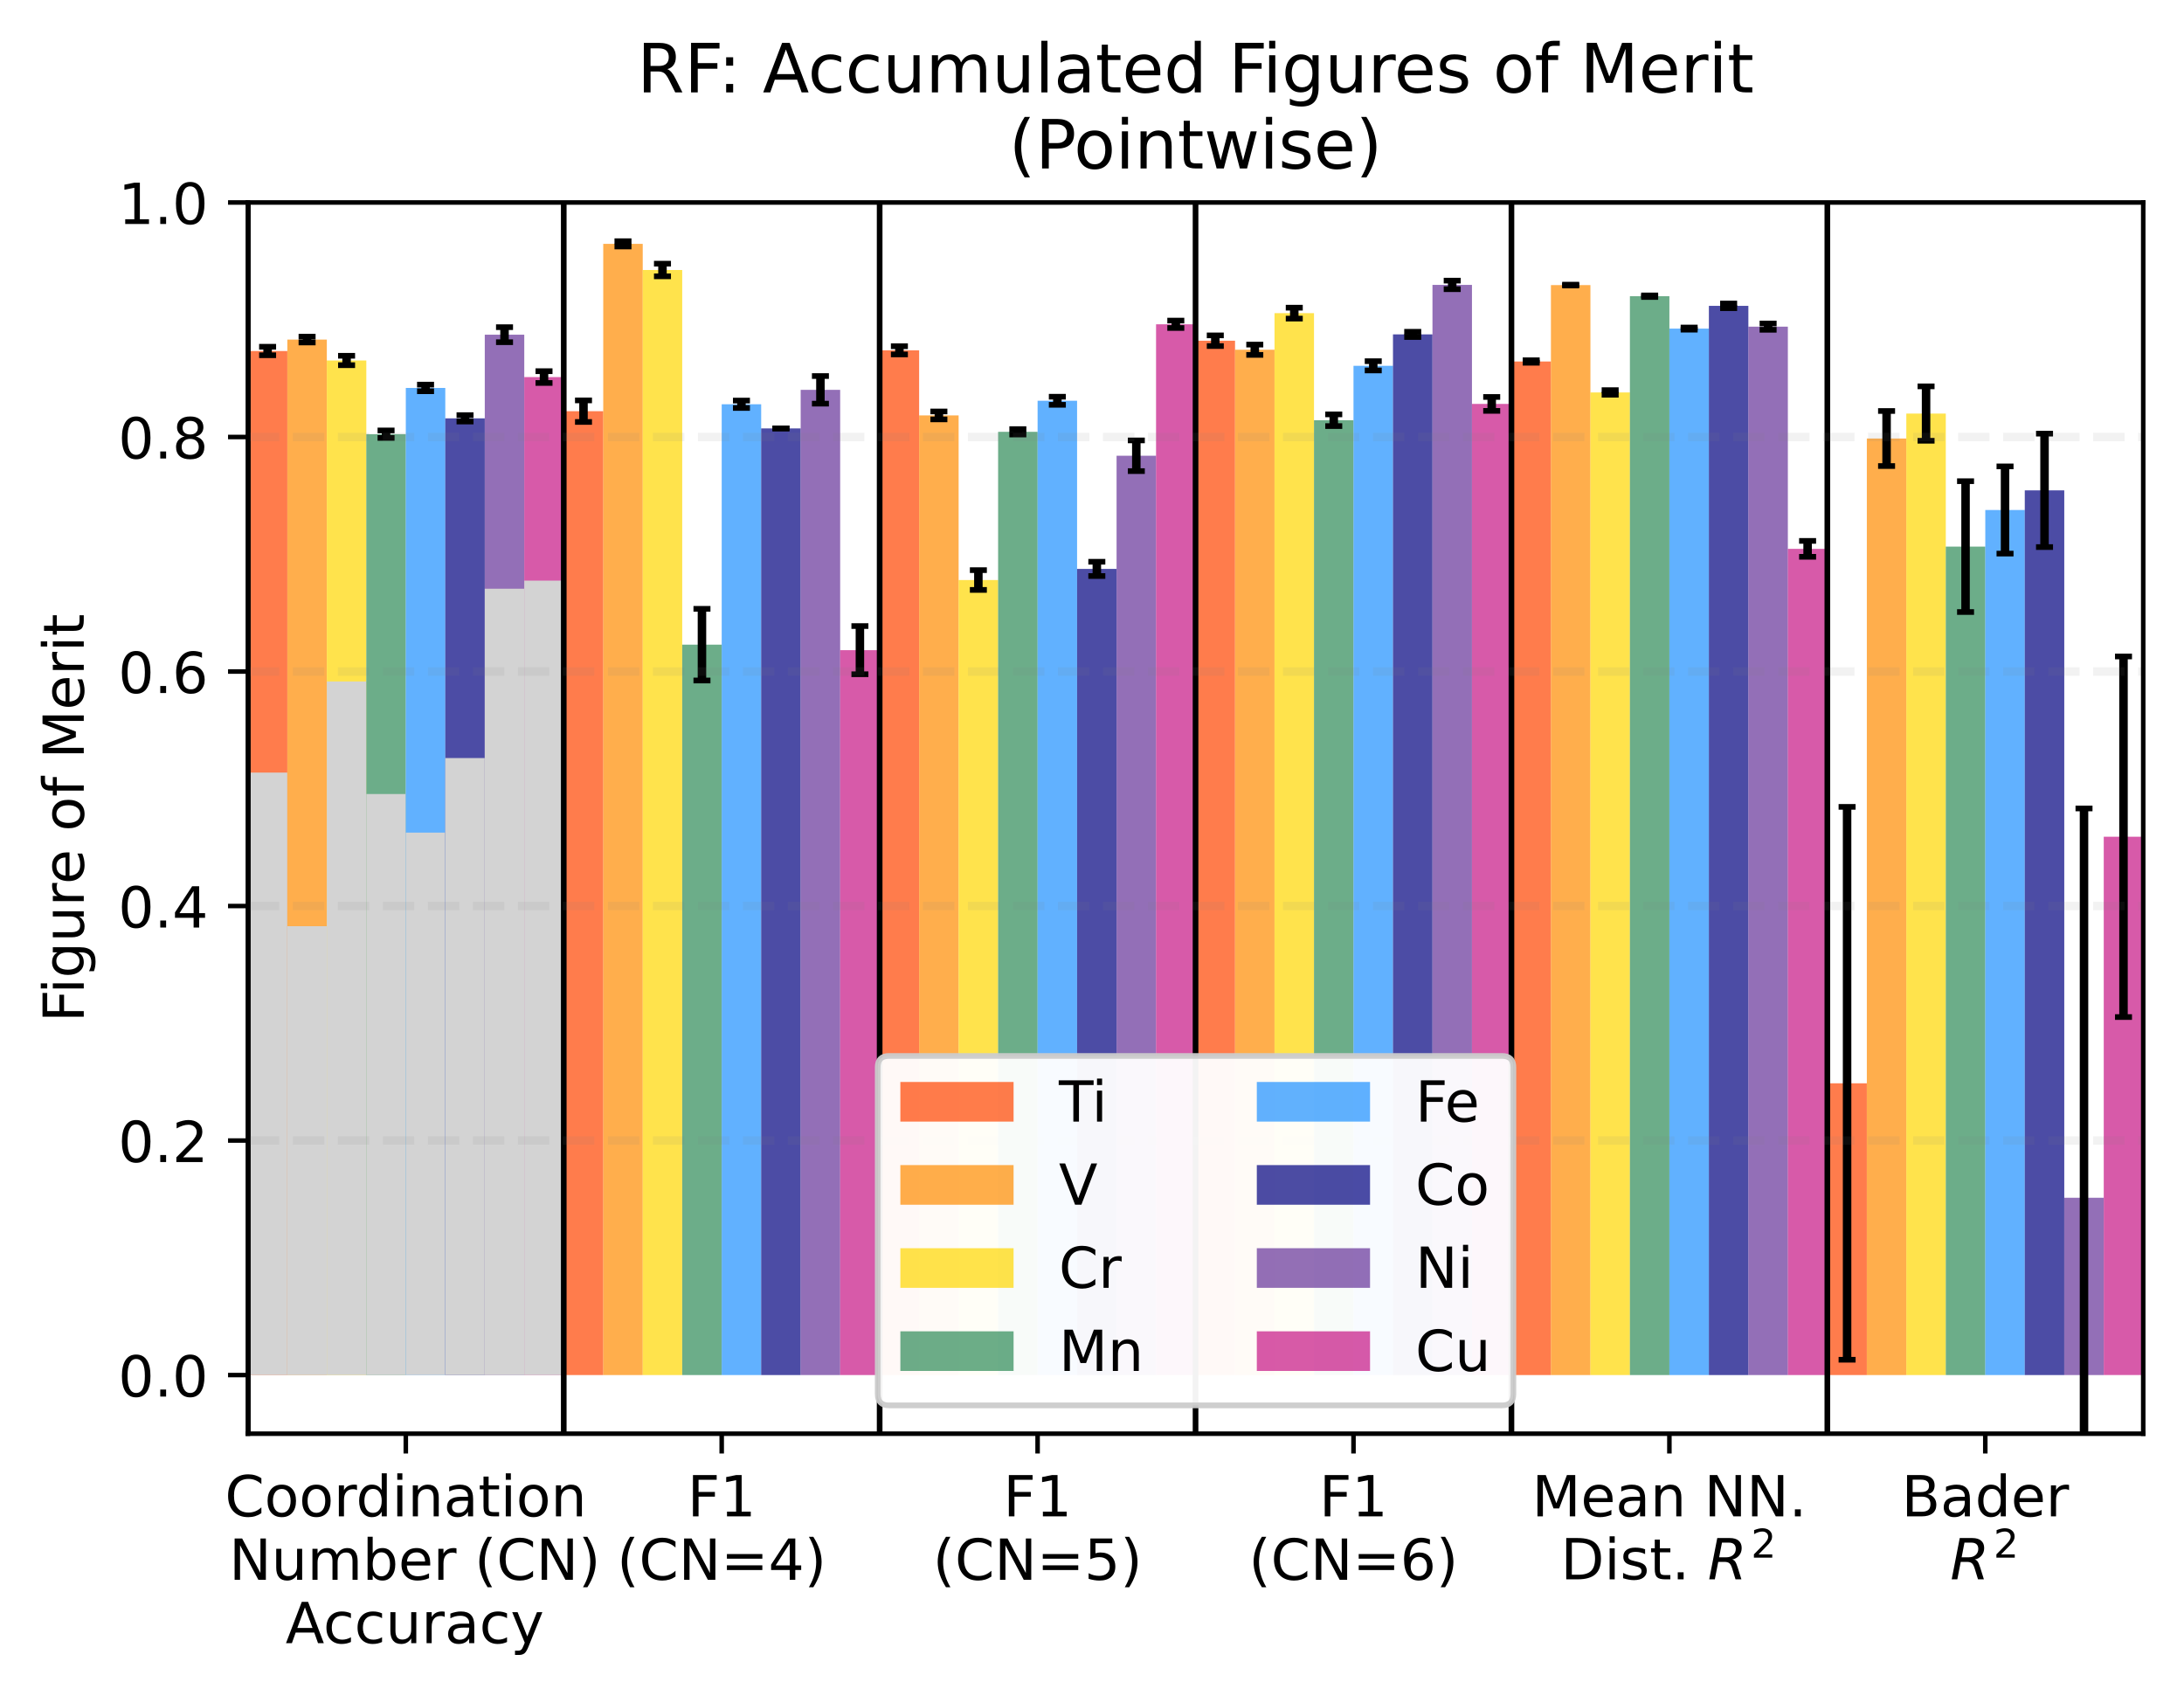 <?xml version="1.0" encoding="utf-8" standalone="no"?>
<!DOCTYPE svg PUBLIC "-//W3C//DTD SVG 1.1//EN"
  "http://www.w3.org/Graphics/SVG/1.1/DTD/svg11.dtd">
<!-- Created with matplotlib (https://matplotlib.org/) -->
<svg height="299.469pt" version="1.1" viewBox="0 0 385.781 299.469" width="385.781pt" xmlns="http://www.w3.org/2000/svg" xmlns:xlink="http://www.w3.org/1999/xlink">
 <defs>
  <style type="text/css">
*{stroke-linecap:butt;stroke-linejoin:round;}
  </style>
 </defs>
 <g id="figure_1">
  <g id="patch_1">
   <path d="M 0 299.469 
L 385.781 299.469 
L 385.781 0 
L 0 0 
z
" style="fill:#ffffff;"/>
  </g>
  <g id="axes_1">
   <g id="patch_2">
    <path d="M 43.781 253.196 
L 378.581 253.196 
L 378.581 35.755 
L 43.781 35.755 
z
" style="fill:#ffffff;"/>
   </g>
   <g id="patch_3">
    <path clip-path="url(#pfe83a9f08d)" d="M 43.781 242.841 
L 50.756 242.841 
L 50.756 61.989 
L 43.781 61.989 
z
" style="fill:#ff4500;opacity:0.7;"/>
   </g>
   <g id="patch_4">
    <path clip-path="url(#pfe83a9f08d)" d="M 43.781 242.841 
L 50.756 242.841 
L 50.756 136.441 
L 43.781 136.441 
z
" style="fill:#d3d3d3;"/>
   </g>
   <g id="patch_5">
    <path clip-path="url(#pfe83a9f08d)" d="M 99.581 242.841 
L 106.556 242.841 
L 106.556 72.617 
L 99.581 72.617 
z
" style="fill:#ff4500;opacity:0.7;"/>
   </g>
   <g id="patch_6">
    <path clip-path="url(#pfe83a9f08d)" d="M 155.381 242.841 
L 162.356 242.841 
L 162.356 61.869 
L 155.381 61.869 
z
" style="fill:#ff4500;opacity:0.7;"/>
   </g>
   <g id="patch_7">
    <path clip-path="url(#pfe83a9f08d)" d="M 211.181 242.841 
L 218.156 242.841 
L 218.156 60.171 
L 211.181 60.171 
z
" style="fill:#ff4500;opacity:0.7;"/>
   </g>
   <g id="patch_8">
    <path clip-path="url(#pfe83a9f08d)" d="M 266.981 242.841 
L 273.956 242.841 
L 273.956 63.841 
L 266.981 63.841 
z
" style="fill:#ff4500;opacity:0.7;"/>
   </g>
   <g id="patch_9">
    <path clip-path="url(#pfe83a9f08d)" d="M 322.781 242.841 
L 329.756 242.841 
L 329.756 191.315 
L 322.781 191.315 
z
" style="fill:#ff4500;opacity:0.7;"/>
   </g>
   <g id="patch_10">
    <path clip-path="url(#pfe83a9f08d)" d="M 50.756 242.841 
L 57.731 242.841 
L 57.731 59.971 
L 50.756 59.971 
z
" style="fill:#ff8c00;opacity:0.7;"/>
   </g>
   <g id="patch_11">
    <path clip-path="url(#pfe83a9f08d)" d="M 50.756 242.841 
L 57.731 242.841 
L 57.731 163.569 
L 50.756 163.569 
z
" style="fill:#d3d3d3;"/>
   </g>
   <g id="patch_12">
    <path clip-path="url(#pfe83a9f08d)" d="M 106.556 242.841 
L 113.531 242.841 
L 113.531 43.066 
L 106.556 43.066 
z
" style="fill:#ff8c00;opacity:0.7;"/>
   </g>
   <g id="patch_13">
    <path clip-path="url(#pfe83a9f08d)" d="M 162.356 242.841 
L 169.331 242.841 
L 169.331 73.362 
L 162.356 73.362 
z
" style="fill:#ff8c00;opacity:0.7;"/>
   </g>
   <g id="patch_14">
    <path clip-path="url(#pfe83a9f08d)" d="M 218.156 242.841 
L 225.131 242.841 
L 225.131 61.765 
L 218.156 61.765 
z
" style="fill:#ff8c00;opacity:0.7;"/>
   </g>
   <g id="patch_15">
    <path clip-path="url(#pfe83a9f08d)" d="M 273.956 242.841 
L 280.931 242.841 
L 280.931 50.349 
L 273.956 50.349 
z
" style="fill:#ff8c00;opacity:0.7;"/>
   </g>
   <g id="patch_16">
    <path clip-path="url(#pfe83a9f08d)" d="M 329.756 242.841 
L 336.731 242.841 
L 336.731 77.443 
L 329.756 77.443 
z
" style="fill:#ff8c00;opacity:0.7;"/>
   </g>
   <g id="patch_17">
    <path clip-path="url(#pfe83a9f08d)" d="M 57.731 242.841 
L 64.706 242.841 
L 64.706 63.661 
L 57.731 63.661 
z
" style="fill:#ffd700;opacity:0.7;"/>
   </g>
   <g id="patch_18">
    <path clip-path="url(#pfe83a9f08d)" d="M 57.731 242.841 
L 64.706 242.841 
L 64.706 120.35 
L 57.731 120.35 
z
" style="fill:#d3d3d3;"/>
   </g>
   <g id="patch_19">
    <path clip-path="url(#pfe83a9f08d)" d="M 113.531 242.841 
L 120.506 242.841 
L 120.506 47.684 
L 113.531 47.684 
z
" style="fill:#ffd700;opacity:0.7;"/>
   </g>
   <g id="patch_20">
    <path clip-path="url(#pfe83a9f08d)" d="M 169.331 242.841 
L 176.306 242.841 
L 176.306 102.437 
L 169.331 102.437 
z
" style="fill:#ffd700;opacity:0.7;"/>
   </g>
   <g id="patch_21">
    <path clip-path="url(#pfe83a9f08d)" d="M 225.131 242.841 
L 232.106 242.841 
L 232.106 55.304 
L 225.131 55.304 
z
" style="fill:#ffd700;opacity:0.7;"/>
   </g>
   <g id="patch_22">
    <path clip-path="url(#pfe83a9f08d)" d="M 280.931 242.841 
L 287.906 242.841 
L 287.906 69.308 
L 280.931 69.308 
z
" style="fill:#ffd700;opacity:0.7;"/>
   </g>
   <g id="patch_23">
    <path clip-path="url(#pfe83a9f08d)" d="M 336.731 242.841 
L 343.706 242.841 
L 343.706 73.039 
L 336.731 73.039 
z
" style="fill:#ffd700;opacity:0.7;"/>
   </g>
   <g id="patch_24">
    <path clip-path="url(#pfe83a9f08d)" d="M 64.706 242.841 
L 71.681 242.841 
L 71.681 76.678 
L 64.706 76.678 
z
" style="fill:#2e8b57;opacity:0.7;"/>
   </g>
   <g id="patch_25">
    <path clip-path="url(#pfe83a9f08d)" d="M 64.706 242.841 
L 71.681 242.841 
L 71.681 140.23 
L 64.706 140.23 
z
" style="fill:#d3d3d3;"/>
   </g>
   <g id="patch_26">
    <path clip-path="url(#pfe83a9f08d)" d="M 120.506 242.841 
L 127.481 242.841 
L 127.481 113.848 
L 120.506 113.848 
z
" style="fill:#2e8b57;opacity:0.7;"/>
   </g>
   <g id="patch_27">
    <path clip-path="url(#pfe83a9f08d)" d="M 176.306 242.841 
L 183.281 242.841 
L 183.281 76.261 
L 176.306 76.261 
z
" style="fill:#2e8b57;opacity:0.7;"/>
   </g>
   <g id="patch_28">
    <path clip-path="url(#pfe83a9f08d)" d="M 232.106 242.841 
L 239.081 242.841 
L 239.081 74.211 
L 232.106 74.211 
z
" style="fill:#2e8b57;opacity:0.7;"/>
   </g>
   <g id="patch_29">
    <path clip-path="url(#pfe83a9f08d)" d="M 287.906 242.841 
L 294.881 242.841 
L 294.881 52.312 
L 287.906 52.312 
z
" style="fill:#2e8b57;opacity:0.7;"/>
   </g>
   <g id="patch_30">
    <path clip-path="url(#pfe83a9f08d)" d="M 343.706 242.841 
L 350.681 242.841 
L 350.681 96.533 
L 343.706 96.533 
z
" style="fill:#2e8b57;opacity:0.7;"/>
   </g>
   <g id="patch_31">
    <path clip-path="url(#pfe83a9f08d)" d="M 71.681 242.841 
L 78.656 242.841 
L 78.656 68.513 
L 71.681 68.513 
z
" style="fill:#1e90ff;opacity:0.7;"/>
   </g>
   <g id="patch_32">
    <path clip-path="url(#pfe83a9f08d)" d="M 71.681 242.841 
L 78.656 242.841 
L 78.656 147.043 
L 71.681 147.043 
z
" style="fill:#d3d3d3;"/>
   </g>
   <g id="patch_33">
    <path clip-path="url(#pfe83a9f08d)" d="M 127.481 242.841 
L 134.456 242.841 
L 134.456 71.395 
L 127.481 71.395 
z
" style="fill:#1e90ff;opacity:0.7;"/>
   </g>
   <g id="patch_34">
    <path clip-path="url(#pfe83a9f08d)" d="M 183.281 242.841 
L 190.256 242.841 
L 190.256 70.774 
L 183.281 70.774 
z
" style="fill:#1e90ff;opacity:0.7;"/>
   </g>
   <g id="patch_35">
    <path clip-path="url(#pfe83a9f08d)" d="M 239.081 242.841 
L 246.056 242.841 
L 246.056 64.603 
L 239.081 64.603 
z
" style="fill:#1e90ff;opacity:0.7;"/>
   </g>
   <g id="patch_36">
    <path clip-path="url(#pfe83a9f08d)" d="M 294.881 242.841 
L 301.856 242.841 
L 301.856 58.036 
L 294.881 58.036 
z
" style="fill:#1e90ff;opacity:0.7;"/>
   </g>
   <g id="patch_37">
    <path clip-path="url(#pfe83a9f08d)" d="M 350.681 242.841 
L 357.656 242.841 
L 357.656 90.069 
L 350.681 90.069 
z
" style="fill:#1e90ff;opacity:0.7;"/>
   </g>
   <g id="patch_38">
    <path clip-path="url(#pfe83a9f08d)" d="M 78.656 242.841 
L 85.631 242.841 
L 85.631 73.882 
L 78.656 73.882 
z
" style="fill:#000080;opacity:0.7;"/>
   </g>
   <g id="patch_39">
    <path clip-path="url(#pfe83a9f08d)" d="M 78.656 242.841 
L 85.631 242.841 
L 85.631 133.873 
L 78.656 133.873 
z
" style="fill:#d3d3d3;"/>
   </g>
   <g id="patch_40">
    <path clip-path="url(#pfe83a9f08d)" d="M 134.456 242.841 
L 141.431 242.841 
L 141.431 75.661 
L 134.456 75.661 
z
" style="fill:#000080;opacity:0.7;"/>
   </g>
   <g id="patch_41">
    <path clip-path="url(#pfe83a9f08d)" d="M 190.256 242.841 
L 197.231 242.841 
L 197.231 100.47 
L 190.256 100.47 
z
" style="fill:#000080;opacity:0.7;"/>
   </g>
   <g id="patch_42">
    <path clip-path="url(#pfe83a9f08d)" d="M 246.056 242.841 
L 253.031 242.841 
L 253.031 59.053 
L 246.056 59.053 
z
" style="fill:#000080;opacity:0.7;"/>
   </g>
   <g id="patch_43">
    <path clip-path="url(#pfe83a9f08d)" d="M 301.856 242.841 
L 308.831 242.841 
L 308.831 54.016 
L 301.856 54.016 
z
" style="fill:#000080;opacity:0.7;"/>
   </g>
   <g id="patch_44">
    <path clip-path="url(#pfe83a9f08d)" d="M 357.656 242.841 
L 364.631 242.841 
L 364.631 86.6 
L 357.656 86.6 
z
" style="fill:#000080;opacity:0.7;"/>
   </g>
   <g id="patch_45">
    <path clip-path="url(#pfe83a9f08d)" d="M 85.631 242.841 
L 92.606 242.841 
L 92.606 59.107 
L 85.631 59.107 
z
" style="fill:#663399;opacity:0.7;"/>
   </g>
   <g id="patch_46">
    <path clip-path="url(#pfe83a9f08d)" d="M 85.631 242.841 
L 92.606 242.841 
L 92.606 103.97 
L 85.631 103.97 
z
" style="fill:#d3d3d3;"/>
   </g>
   <g id="patch_47">
    <path clip-path="url(#pfe83a9f08d)" d="M 141.431 242.841 
L 148.406 242.841 
L 148.406 68.848 
L 141.431 68.848 
z
" style="fill:#663399;opacity:0.7;"/>
   </g>
   <g id="patch_48">
    <path clip-path="url(#pfe83a9f08d)" d="M 197.231 242.841 
L 204.206 242.841 
L 204.206 80.486 
L 197.231 80.486 
z
" style="fill:#663399;opacity:0.7;"/>
   </g>
   <g id="patch_49">
    <path clip-path="url(#pfe83a9f08d)" d="M 253.031 242.841 
L 260.006 242.841 
L 260.006 50.314 
L 253.031 50.314 
z
" style="fill:#663399;opacity:0.7;"/>
   </g>
   <g id="patch_50">
    <path clip-path="url(#pfe83a9f08d)" d="M 308.831 242.841 
L 315.806 242.841 
L 315.806 57.69 
L 308.831 57.69 
z
" style="fill:#663399;opacity:0.7;"/>
   </g>
   <g id="patch_51">
    <path clip-path="url(#pfe83a9f08d)" d="M 364.631 242.841 
L 371.606 242.841 
L 371.606 211.528 
L 364.631 211.528 
z
" style="fill:#663399;opacity:0.7;"/>
   </g>
   <g id="patch_52">
    <path clip-path="url(#pfe83a9f08d)" d="M 92.606 242.841 
L 99.581 242.841 
L 99.581 66.594 
L 92.606 66.594 
z
" style="fill:#c71585;opacity:0.7;"/>
   </g>
   <g id="patch_53">
    <path clip-path="url(#pfe83a9f08d)" d="M 92.606 242.841 
L 99.581 242.841 
L 99.581 102.541 
L 92.606 102.541 
z
" style="fill:#d3d3d3;"/>
   </g>
   <g id="patch_54">
    <path clip-path="url(#pfe83a9f08d)" d="M 148.406 242.841 
L 155.381 242.841 
L 155.381 114.821 
L 148.406 114.821 
z
" style="fill:#c71585;opacity:0.7;"/>
   </g>
   <g id="patch_55">
    <path clip-path="url(#pfe83a9f08d)" d="M 204.206 242.841 
L 211.181 242.841 
L 211.181 57.272 
L 204.206 57.272 
z
" style="fill:#c71585;opacity:0.7;"/>
   </g>
   <g id="patch_56">
    <path clip-path="url(#pfe83a9f08d)" d="M 260.006 242.841 
L 266.981 242.841 
L 266.981 71.333 
L 260.006 71.333 
z
" style="fill:#c71585;opacity:0.7;"/>
   </g>
   <g id="patch_57">
    <path clip-path="url(#pfe83a9f08d)" d="M 315.806 242.841 
L 322.781 242.841 
L 322.781 96.929 
L 315.806 96.929 
z
" style="fill:#c71585;opacity:0.7;"/>
   </g>
   <g id="patch_58">
    <path clip-path="url(#pfe83a9f08d)" d="M 371.606 242.841 
L 378.581 242.841 
L 378.581 147.773 
L 371.606 147.773 
z
" style="fill:#c71585;opacity:0.7;"/>
   </g>
   <g id="matplotlib.axis_1">
    <g id="xtick_1">
     <g id="line2d_1">
      <defs>
       <path d="M 0 0 
L 0 3.5 
" id="me7f941cb07" style="stroke:#000000;stroke-width:0.8;"/>
      </defs>
      <g>
       <use style="stroke:#000000;stroke-width:0.8;" x="71.681" xlink:href="#me7f941cb07" y="253.196"/>
      </g>
     </g>
     <g id="text_1">
      <!-- Coordination -->
      <defs>
       <path d="M 64.406 67.281 
L 64.406 56.891 
Q 59.422 61.531 53.781 63.812 
Q 48.141 66.109 41.797 66.109 
Q 29.297 66.109 22.656 58.469 
Q 16.016 50.828 16.016 36.375 
Q 16.016 21.969 22.656 14.328 
Q 29.297 6.688 41.797 6.688 
Q 48.141 6.688 53.781 8.984 
Q 59.422 11.281 64.406 15.922 
L 64.406 5.609 
Q 59.234 2.094 53.438 0.328 
Q 47.656 -1.422 41.219 -1.422 
Q 24.656 -1.422 15.125 8.703 
Q 5.609 18.844 5.609 36.375 
Q 5.609 53.953 15.125 64.078 
Q 24.656 74.219 41.219 74.219 
Q 47.75 74.219 53.531 72.484 
Q 59.328 70.75 64.406 67.281 
z
" id="DejaVuSans-67"/>
       <path d="M 30.609 48.391 
Q 23.391 48.391 19.188 42.75 
Q 14.984 37.109 14.984 27.297 
Q 14.984 17.484 19.156 11.844 
Q 23.344 6.203 30.609 6.203 
Q 37.797 6.203 41.984 11.859 
Q 46.188 17.531 46.188 27.297 
Q 46.188 37.016 41.984 42.703 
Q 37.797 48.391 30.609 48.391 
z
M 30.609 56 
Q 42.328 56 49.016 48.375 
Q 55.719 40.766 55.719 27.297 
Q 55.719 13.875 49.016 6.219 
Q 42.328 -1.422 30.609 -1.422 
Q 18.844 -1.422 12.172 6.219 
Q 5.516 13.875 5.516 27.297 
Q 5.516 40.766 12.172 48.375 
Q 18.844 56 30.609 56 
z
" id="DejaVuSans-111"/>
       <path d="M 41.109 46.297 
Q 39.594 47.172 37.812 47.578 
Q 36.031 48 33.891 48 
Q 26.266 48 22.188 43.047 
Q 18.109 38.094 18.109 28.812 
L 18.109 0 
L 9.078 0 
L 9.078 54.688 
L 18.109 54.688 
L 18.109 46.188 
Q 20.953 51.172 25.484 53.578 
Q 30.031 56 36.531 56 
Q 37.453 56 38.578 55.875 
Q 39.703 55.766 41.062 55.516 
z
" id="DejaVuSans-114"/>
       <path d="M 45.406 46.391 
L 45.406 75.984 
L 54.391 75.984 
L 54.391 0 
L 45.406 0 
L 45.406 8.203 
Q 42.578 3.328 38.25 0.953 
Q 33.938 -1.422 27.875 -1.422 
Q 17.969 -1.422 11.734 6.484 
Q 5.516 14.406 5.516 27.297 
Q 5.516 40.188 11.734 48.094 
Q 17.969 56 27.875 56 
Q 33.938 56 38.25 53.625 
Q 42.578 51.266 45.406 46.391 
z
M 14.797 27.297 
Q 14.797 17.391 18.875 11.75 
Q 22.953 6.109 30.078 6.109 
Q 37.203 6.109 41.297 11.75 
Q 45.406 17.391 45.406 27.297 
Q 45.406 37.203 41.297 42.844 
Q 37.203 48.484 30.078 48.484 
Q 22.953 48.484 18.875 42.844 
Q 14.797 37.203 14.797 27.297 
z
" id="DejaVuSans-100"/>
       <path d="M 9.422 54.688 
L 18.406 54.688 
L 18.406 0 
L 9.422 0 
z
M 9.422 75.984 
L 18.406 75.984 
L 18.406 64.594 
L 9.422 64.594 
z
" id="DejaVuSans-105"/>
       <path d="M 54.891 33.016 
L 54.891 0 
L 45.906 0 
L 45.906 32.719 
Q 45.906 40.484 42.875 44.328 
Q 39.844 48.188 33.797 48.188 
Q 26.516 48.188 22.312 43.547 
Q 18.109 38.922 18.109 30.906 
L 18.109 0 
L 9.078 0 
L 9.078 54.688 
L 18.109 54.688 
L 18.109 46.188 
Q 21.344 51.125 25.703 53.562 
Q 30.078 56 35.797 56 
Q 45.219 56 50.047 50.172 
Q 54.891 44.344 54.891 33.016 
z
" id="DejaVuSans-110"/>
       <path d="M 34.281 27.484 
Q 23.391 27.484 19.188 25 
Q 14.984 22.516 14.984 16.5 
Q 14.984 11.719 18.141 8.906 
Q 21.297 6.109 26.703 6.109 
Q 34.188 6.109 38.703 11.406 
Q 43.219 16.703 43.219 25.484 
L 43.219 27.484 
z
M 52.203 31.203 
L 52.203 0 
L 43.219 0 
L 43.219 8.297 
Q 40.141 3.328 35.547 0.953 
Q 30.953 -1.422 24.312 -1.422 
Q 15.922 -1.422 10.953 3.297 
Q 6 8.016 6 15.922 
Q 6 25.141 12.172 29.828 
Q 18.359 34.516 30.609 34.516 
L 43.219 34.516 
L 43.219 35.406 
Q 43.219 41.609 39.141 45 
Q 35.062 48.391 27.688 48.391 
Q 23 48.391 18.547 47.266 
Q 14.109 46.141 10.016 43.891 
L 10.016 52.203 
Q 14.938 54.109 19.578 55.047 
Q 24.219 56 28.609 56 
Q 40.484 56 46.344 49.844 
Q 52.203 43.703 52.203 31.203 
z
" id="DejaVuSans-97"/>
       <path d="M 18.312 70.219 
L 18.312 54.688 
L 36.812 54.688 
L 36.812 47.703 
L 18.312 47.703 
L 18.312 18.016 
Q 18.312 11.328 20.141 9.422 
Q 21.969 7.516 27.594 7.516 
L 36.812 7.516 
L 36.812 0 
L 27.594 0 
Q 17.188 0 13.234 3.875 
Q 9.281 7.766 9.281 18.016 
L 9.281 47.703 
L 2.688 47.703 
L 2.688 54.688 
L 9.281 54.688 
L 9.281 70.219 
z
" id="DejaVuSans-116"/>
      </defs>
      <g transform="translate(39.73 267.794)scale(0.1 -0.1)">
       <use xlink:href="#DejaVuSans-67"/>
       <use x="69.824" xlink:href="#DejaVuSans-111"/>
       <use x="131.006" xlink:href="#DejaVuSans-111"/>
       <use x="192.188" xlink:href="#DejaVuSans-114"/>
       <use x="231.551" xlink:href="#DejaVuSans-100"/>
       <use x="295.027" xlink:href="#DejaVuSans-105"/>
       <use x="322.811" xlink:href="#DejaVuSans-110"/>
       <use x="386.189" xlink:href="#DejaVuSans-97"/>
       <use x="447.469" xlink:href="#DejaVuSans-116"/>
       <use x="486.678" xlink:href="#DejaVuSans-105"/>
       <use x="514.461" xlink:href="#DejaVuSans-111"/>
       <use x="575.643" xlink:href="#DejaVuSans-110"/>
      </g>
      <!--  Number (CN) -->
      <defs>
       <path id="DejaVuSans-32"/>
       <path d="M 9.812 72.906 
L 23.094 72.906 
L 55.422 11.922 
L 55.422 72.906 
L 64.984 72.906 
L 64.984 0 
L 51.703 0 
L 19.391 60.984 
L 19.391 0 
L 9.812 0 
z
" id="DejaVuSans-78"/>
       <path d="M 8.5 21.578 
L 8.5 54.688 
L 17.484 54.688 
L 17.484 21.922 
Q 17.484 14.156 20.5 10.266 
Q 23.531 6.391 29.594 6.391 
Q 36.859 6.391 41.078 11.031 
Q 45.312 15.672 45.312 23.688 
L 45.312 54.688 
L 54.297 54.688 
L 54.297 0 
L 45.312 0 
L 45.312 8.406 
Q 42.047 3.422 37.719 1 
Q 33.406 -1.422 27.688 -1.422 
Q 18.266 -1.422 13.375 4.438 
Q 8.5 10.297 8.5 21.578 
z
M 31.109 56 
z
" id="DejaVuSans-117"/>
       <path d="M 52 44.188 
Q 55.375 50.25 60.062 53.125 
Q 64.75 56 71.094 56 
Q 79.641 56 84.281 50.016 
Q 88.922 44.047 88.922 33.016 
L 88.922 0 
L 79.891 0 
L 79.891 32.719 
Q 79.891 40.578 77.094 44.375 
Q 74.312 48.188 68.609 48.188 
Q 61.625 48.188 57.562 43.547 
Q 53.516 38.922 53.516 30.906 
L 53.516 0 
L 44.484 0 
L 44.484 32.719 
Q 44.484 40.625 41.703 44.406 
Q 38.922 48.188 33.109 48.188 
Q 26.219 48.188 22.156 43.531 
Q 18.109 38.875 18.109 30.906 
L 18.109 0 
L 9.078 0 
L 9.078 54.688 
L 18.109 54.688 
L 18.109 46.188 
Q 21.188 51.219 25.484 53.609 
Q 29.781 56 35.688 56 
Q 41.656 56 45.828 52.969 
Q 50 49.953 52 44.188 
z
" id="DejaVuSans-109"/>
       <path d="M 48.688 27.297 
Q 48.688 37.203 44.609 42.844 
Q 40.531 48.484 33.406 48.484 
Q 26.266 48.484 22.188 42.844 
Q 18.109 37.203 18.109 27.297 
Q 18.109 17.391 22.188 11.75 
Q 26.266 6.109 33.406 6.109 
Q 40.531 6.109 44.609 11.75 
Q 48.688 17.391 48.688 27.297 
z
M 18.109 46.391 
Q 20.953 51.266 25.266 53.625 
Q 29.594 56 35.594 56 
Q 45.562 56 51.781 48.094 
Q 58.016 40.188 58.016 27.297 
Q 58.016 14.406 51.781 6.484 
Q 45.562 -1.422 35.594 -1.422 
Q 29.594 -1.422 25.266 0.953 
Q 20.953 3.328 18.109 8.203 
L 18.109 0 
L 9.078 0 
L 9.078 75.984 
L 18.109 75.984 
z
" id="DejaVuSans-98"/>
       <path d="M 56.203 29.594 
L 56.203 25.203 
L 14.891 25.203 
Q 15.484 15.922 20.484 11.062 
Q 25.484 6.203 34.422 6.203 
Q 39.594 6.203 44.453 7.469 
Q 49.312 8.734 54.109 11.281 
L 54.109 2.781 
Q 49.266 0.734 44.188 -0.344 
Q 39.109 -1.422 33.891 -1.422 
Q 20.797 -1.422 13.156 6.188 
Q 5.516 13.812 5.516 26.812 
Q 5.516 40.234 12.766 48.109 
Q 20.016 56 32.328 56 
Q 43.359 56 49.781 48.891 
Q 56.203 41.797 56.203 29.594 
z
M 47.219 32.234 
Q 47.125 39.594 43.094 43.984 
Q 39.062 48.391 32.422 48.391 
Q 24.906 48.391 20.391 44.141 
Q 15.875 39.891 15.188 32.172 
z
" id="DejaVuSans-101"/>
       <path d="M 31 75.875 
Q 24.469 64.656 21.281 53.656 
Q 18.109 42.672 18.109 31.391 
Q 18.109 20.125 21.312 9.062 
Q 24.516 -2 31 -13.188 
L 23.188 -13.188 
Q 15.875 -1.703 12.234 9.375 
Q 8.594 20.453 8.594 31.391 
Q 8.594 42.281 12.203 53.312 
Q 15.828 64.359 23.188 75.875 
z
" id="DejaVuSans-40"/>
       <path d="M 8.016 75.875 
L 15.828 75.875 
Q 23.141 64.359 26.781 53.312 
Q 30.422 42.281 30.422 31.391 
Q 30.422 20.453 26.781 9.375 
Q 23.141 -1.703 15.828 -13.188 
L 8.016 -13.188 
Q 14.5 -2 17.703 9.062 
Q 20.906 20.125 20.906 31.391 
Q 20.906 42.672 17.703 53.656 
Q 14.5 64.656 8.016 75.875 
z
" id="DejaVuSans-41"/>
      </defs>
      <g transform="translate(37.284 278.992)scale(0.1 -0.1)">
       <use xlink:href="#DejaVuSans-32"/>
       <use x="31.787" xlink:href="#DejaVuSans-78"/>
       <use x="106.592" xlink:href="#DejaVuSans-117"/>
       <use x="169.971" xlink:href="#DejaVuSans-109"/>
       <use x="267.383" xlink:href="#DejaVuSans-98"/>
       <use x="330.859" xlink:href="#DejaVuSans-101"/>
       <use x="392.383" xlink:href="#DejaVuSans-114"/>
       <use x="433.496" xlink:href="#DejaVuSans-32"/>
       <use x="465.283" xlink:href="#DejaVuSans-40"/>
       <use x="504.297" xlink:href="#DejaVuSans-67"/>
       <use x="574.121" xlink:href="#DejaVuSans-78"/>
       <use x="648.926" xlink:href="#DejaVuSans-41"/>
      </g>
      <!--  Accuracy -->
      <defs>
       <path d="M 34.188 63.188 
L 20.797 26.906 
L 47.609 26.906 
z
M 28.609 72.906 
L 39.797 72.906 
L 67.578 0 
L 57.328 0 
L 50.688 18.703 
L 17.828 18.703 
L 11.188 0 
L 0.781 0 
z
" id="DejaVuSans-65"/>
       <path d="M 48.781 52.594 
L 48.781 44.188 
Q 44.969 46.297 41.141 47.344 
Q 37.312 48.391 33.406 48.391 
Q 24.656 48.391 19.812 42.844 
Q 14.984 37.312 14.984 27.297 
Q 14.984 17.281 19.812 11.734 
Q 24.656 6.203 33.406 6.203 
Q 37.312 6.203 41.141 7.25 
Q 44.969 8.297 48.781 10.406 
L 48.781 2.094 
Q 45.016 0.344 40.984 -0.531 
Q 36.969 -1.422 32.422 -1.422 
Q 20.062 -1.422 12.781 6.344 
Q 5.516 14.109 5.516 27.297 
Q 5.516 40.672 12.859 48.328 
Q 20.219 56 33.016 56 
Q 37.156 56 41.109 55.141 
Q 45.062 54.297 48.781 52.594 
z
" id="DejaVuSans-99"/>
       <path d="M 32.172 -5.078 
Q 28.375 -14.844 24.75 -17.812 
Q 21.141 -20.797 15.094 -20.797 
L 7.906 -20.797 
L 7.906 -13.281 
L 13.188 -13.281 
Q 16.891 -13.281 18.938 -11.516 
Q 21 -9.766 23.484 -3.219 
L 25.094 0.875 
L 2.984 54.688 
L 12.5 54.688 
L 29.594 11.922 
L 46.688 54.688 
L 56.203 54.688 
z
" id="DejaVuSans-121"/>
      </defs>
      <g transform="translate(47.264 290.19)scale(0.1 -0.1)">
       <use xlink:href="#DejaVuSans-32"/>
       <use x="31.787" xlink:href="#DejaVuSans-65"/>
       <use x="98.445" xlink:href="#DejaVuSans-99"/>
       <use x="153.426" xlink:href="#DejaVuSans-99"/>
       <use x="208.406" xlink:href="#DejaVuSans-117"/>
       <use x="271.785" xlink:href="#DejaVuSans-114"/>
       <use x="312.898" xlink:href="#DejaVuSans-97"/>
       <use x="374.178" xlink:href="#DejaVuSans-99"/>
       <use x="429.158" xlink:href="#DejaVuSans-121"/>
      </g>
     </g>
    </g>
    <g id="xtick_2">
     <g id="line2d_2">
      <g>
       <use style="stroke:#000000;stroke-width:0.8;" x="127.481" xlink:href="#me7f941cb07" y="253.196"/>
      </g>
     </g>
     <g id="text_2">
      <!-- F1 -->
      <defs>
       <path d="M 9.812 72.906 
L 51.703 72.906 
L 51.703 64.594 
L 19.672 64.594 
L 19.672 43.109 
L 48.578 43.109 
L 48.578 34.812 
L 19.672 34.812 
L 19.672 0 
L 9.812 0 
z
" id="DejaVuSans-70"/>
       <path d="M 12.406 8.297 
L 28.516 8.297 
L 28.516 63.922 
L 10.984 60.406 
L 10.984 69.391 
L 28.422 72.906 
L 38.281 72.906 
L 38.281 8.297 
L 54.391 8.297 
L 54.391 0 
L 12.406 0 
z
" id="DejaVuSans-49"/>
      </defs>
      <g transform="translate(121.424 267.794)scale(0.1 -0.1)">
       <use xlink:href="#DejaVuSans-70"/>
       <use x="57.52" xlink:href="#DejaVuSans-49"/>
      </g>
      <!-- (CN=4) -->
      <defs>
       <path d="M 10.594 45.406 
L 73.188 45.406 
L 73.188 37.203 
L 10.594 37.203 
z
M 10.594 25.484 
L 73.188 25.484 
L 73.188 17.188 
L 10.594 17.188 
z
" id="DejaVuSans-61"/>
       <path d="M 37.797 64.312 
L 12.891 25.391 
L 37.797 25.391 
z
M 35.203 72.906 
L 47.609 72.906 
L 47.609 25.391 
L 58.016 25.391 
L 58.016 17.188 
L 47.609 17.188 
L 47.609 0 
L 37.797 0 
L 37.797 17.188 
L 4.891 17.188 
L 4.891 26.703 
z
" id="DejaVuSans-52"/>
      </defs>
      <g transform="translate(108.977 278.992)scale(0.1 -0.1)">
       <use xlink:href="#DejaVuSans-40"/>
       <use x="39.014" xlink:href="#DejaVuSans-67"/>
       <use x="108.838" xlink:href="#DejaVuSans-78"/>
       <use x="183.643" xlink:href="#DejaVuSans-61"/>
       <use x="267.432" xlink:href="#DejaVuSans-52"/>
       <use x="331.055" xlink:href="#DejaVuSans-41"/>
      </g>
     </g>
    </g>
    <g id="xtick_3">
     <g id="line2d_3">
      <g>
       <use style="stroke:#000000;stroke-width:0.8;" x="183.281" xlink:href="#me7f941cb07" y="253.196"/>
      </g>
     </g>
     <g id="text_3">
      <!-- F1 -->
      <g transform="translate(177.224 267.794)scale(0.1 -0.1)">
       <use xlink:href="#DejaVuSans-70"/>
       <use x="57.52" xlink:href="#DejaVuSans-49"/>
      </g>
      <!-- (CN=5) -->
      <defs>
       <path d="M 10.797 72.906 
L 49.516 72.906 
L 49.516 64.594 
L 19.828 64.594 
L 19.828 46.734 
Q 21.969 47.469 24.109 47.828 
Q 26.266 48.188 28.422 48.188 
Q 40.625 48.188 47.75 41.5 
Q 54.891 34.812 54.891 23.391 
Q 54.891 11.625 47.562 5.094 
Q 40.234 -1.422 26.906 -1.422 
Q 22.312 -1.422 17.547 -0.641 
Q 12.797 0.141 7.719 1.703 
L 7.719 11.625 
Q 12.109 9.234 16.797 8.062 
Q 21.484 6.891 26.703 6.891 
Q 35.156 6.891 40.078 11.328 
Q 45.016 15.766 45.016 23.391 
Q 45.016 31 40.078 35.438 
Q 35.156 39.891 26.703 39.891 
Q 22.75 39.891 18.812 39.016 
Q 14.891 38.141 10.797 36.281 
z
" id="DejaVuSans-53"/>
      </defs>
      <g transform="translate(164.777 278.992)scale(0.1 -0.1)">
       <use xlink:href="#DejaVuSans-40"/>
       <use x="39.014" xlink:href="#DejaVuSans-67"/>
       <use x="108.838" xlink:href="#DejaVuSans-78"/>
       <use x="183.643" xlink:href="#DejaVuSans-61"/>
       <use x="267.432" xlink:href="#DejaVuSans-53"/>
       <use x="331.055" xlink:href="#DejaVuSans-41"/>
      </g>
     </g>
    </g>
    <g id="xtick_4">
     <g id="line2d_4">
      <g>
       <use style="stroke:#000000;stroke-width:0.8;" x="239.081" xlink:href="#me7f941cb07" y="253.196"/>
      </g>
     </g>
     <g id="text_4">
      <!-- F1 -->
      <g transform="translate(233.024 267.794)scale(0.1 -0.1)">
       <use xlink:href="#DejaVuSans-70"/>
       <use x="57.52" xlink:href="#DejaVuSans-49"/>
      </g>
      <!-- (CN=6) -->
      <defs>
       <path d="M 33.016 40.375 
Q 26.375 40.375 22.484 35.828 
Q 18.609 31.297 18.609 23.391 
Q 18.609 15.531 22.484 10.953 
Q 26.375 6.391 33.016 6.391 
Q 39.656 6.391 43.531 10.953 
Q 47.406 15.531 47.406 23.391 
Q 47.406 31.297 43.531 35.828 
Q 39.656 40.375 33.016 40.375 
z
M 52.594 71.297 
L 52.594 62.312 
Q 48.875 64.062 45.094 64.984 
Q 41.312 65.922 37.594 65.922 
Q 27.828 65.922 22.672 59.328 
Q 17.531 52.734 16.797 39.406 
Q 19.672 43.656 24.016 45.922 
Q 28.375 48.188 33.594 48.188 
Q 44.578 48.188 50.953 41.516 
Q 57.328 34.859 57.328 23.391 
Q 57.328 12.156 50.688 5.359 
Q 44.047 -1.422 33.016 -1.422 
Q 20.359 -1.422 13.672 8.266 
Q 6.984 17.969 6.984 36.375 
Q 6.984 53.656 15.188 63.938 
Q 23.391 74.219 37.203 74.219 
Q 40.922 74.219 44.703 73.484 
Q 48.484 72.75 52.594 71.297 
z
" id="DejaVuSans-54"/>
      </defs>
      <g transform="translate(220.577 278.992)scale(0.1 -0.1)">
       <use xlink:href="#DejaVuSans-40"/>
       <use x="39.014" xlink:href="#DejaVuSans-67"/>
       <use x="108.838" xlink:href="#DejaVuSans-78"/>
       <use x="183.643" xlink:href="#DejaVuSans-61"/>
       <use x="267.432" xlink:href="#DejaVuSans-54"/>
       <use x="331.055" xlink:href="#DejaVuSans-41"/>
      </g>
     </g>
    </g>
    <g id="xtick_5">
     <g id="line2d_5">
      <g>
       <use style="stroke:#000000;stroke-width:0.8;" x="294.881" xlink:href="#me7f941cb07" y="253.196"/>
      </g>
     </g>
     <g id="text_5">
      <!-- Mean NN. -->
      <defs>
       <path d="M 9.812 72.906 
L 24.516 72.906 
L 43.109 23.297 
L 61.812 72.906 
L 76.516 72.906 
L 76.516 0 
L 66.891 0 
L 66.891 64.016 
L 48.094 14.016 
L 38.188 14.016 
L 19.391 64.016 
L 19.391 0 
L 9.812 0 
z
" id="DejaVuSans-77"/>
       <path d="M 10.688 12.406 
L 21 12.406 
L 21 0 
L 10.688 0 
z
" id="DejaVuSans-46"/>
      </defs>
      <g transform="translate(270.598 267.794)scale(0.1 -0.1)">
       <use xlink:href="#DejaVuSans-77"/>
       <use x="86.279" xlink:href="#DejaVuSans-101"/>
       <use x="147.803" xlink:href="#DejaVuSans-97"/>
       <use x="209.082" xlink:href="#DejaVuSans-110"/>
       <use x="272.461" xlink:href="#DejaVuSans-32"/>
       <use x="304.248" xlink:href="#DejaVuSans-78"/>
       <use x="379.053" xlink:href="#DejaVuSans-78"/>
       <use x="453.857" xlink:href="#DejaVuSans-46"/>
      </g>
      <!-- Dist. $R^2$ -->
      <defs>
       <path d="M 19.672 64.797 
L 19.672 8.109 
L 31.594 8.109 
Q 46.688 8.109 53.688 14.938 
Q 60.688 21.781 60.688 36.531 
Q 60.688 51.172 53.688 57.984 
Q 46.688 64.797 31.594 64.797 
z
M 9.812 72.906 
L 30.078 72.906 
Q 51.266 72.906 61.172 64.094 
Q 71.094 55.281 71.094 36.531 
Q 71.094 17.672 61.125 8.828 
Q 51.172 0 30.078 0 
L 9.812 0 
z
" id="DejaVuSans-68"/>
       <path d="M 44.281 53.078 
L 44.281 44.578 
Q 40.484 46.531 36.375 47.5 
Q 32.281 48.484 27.875 48.484 
Q 21.188 48.484 17.844 46.438 
Q 14.5 44.391 14.5 40.281 
Q 14.5 37.156 16.891 35.375 
Q 19.281 33.594 26.516 31.984 
L 29.594 31.297 
Q 39.156 29.25 43.188 25.516 
Q 47.219 21.781 47.219 15.094 
Q 47.219 7.469 41.188 3.016 
Q 35.156 -1.422 24.609 -1.422 
Q 20.219 -1.422 15.453 -0.562 
Q 10.688 0.297 5.422 2 
L 5.422 11.281 
Q 10.406 8.688 15.234 7.391 
Q 20.062 6.109 24.812 6.109 
Q 31.156 6.109 34.562 8.281 
Q 37.984 10.453 37.984 14.406 
Q 37.984 18.062 35.516 20.016 
Q 33.062 21.969 24.703 23.781 
L 21.578 24.516 
Q 13.234 26.266 9.516 29.906 
Q 5.812 33.547 5.812 39.891 
Q 5.812 47.609 11.281 51.797 
Q 16.75 56 26.812 56 
Q 31.781 56 36.172 55.266 
Q 40.578 54.547 44.281 53.078 
z
" id="DejaVuSans-115"/>
       <path d="M 25.203 64.797 
L 20.219 38.922 
L 32.906 38.922 
Q 40.375 38.922 44.984 43.047 
Q 49.609 47.172 49.609 53.812 
Q 49.609 59.125 46.5 61.953 
Q 43.406 64.797 37.594 64.797 
z
M 43.312 35.016 
Q 46.438 34.281 48.516 31.391 
Q 50.594 28.516 53.328 19.922 
L 59.516 0 
L 49.125 0 
L 43.406 18.703 
Q 41.219 25.922 38.328 28.359 
Q 35.453 30.812 29.5 30.812 
L 18.609 30.812 
L 12.594 0 
L 2.688 0 
L 16.891 72.906 
L 39.109 72.906 
Q 49.219 72.906 54.609 68.328 
Q 60.016 63.766 60.016 55.172 
Q 60.016 47.562 55.422 41.984 
Q 50.828 36.422 43.312 35.016 
z
" id="DejaVuSans-Oblique-82"/>
       <path d="M 19.188 8.297 
L 53.609 8.297 
L 53.609 0 
L 7.328 0 
L 7.328 8.297 
Q 12.938 14.109 22.625 23.891 
Q 32.328 33.688 34.812 36.531 
Q 39.547 41.844 41.422 45.531 
Q 43.312 49.219 43.312 52.781 
Q 43.312 58.594 39.234 62.25 
Q 35.156 65.922 28.609 65.922 
Q 23.969 65.922 18.812 64.312 
Q 13.672 62.703 7.812 59.422 
L 7.812 69.391 
Q 13.766 71.781 18.938 73 
Q 24.125 74.219 28.422 74.219 
Q 39.75 74.219 46.484 68.547 
Q 53.219 62.891 53.219 53.422 
Q 53.219 48.922 51.531 44.891 
Q 49.859 40.875 45.406 35.406 
Q 44.188 33.984 37.641 27.219 
Q 31.109 20.453 19.188 8.297 
z
" id="DejaVuSans-50"/>
      </defs>
      <g transform="translate(275.681 278.992)scale(0.1 -0.1)">
       <use transform="translate(0 0.766)" xlink:href="#DejaVuSans-68"/>
       <use transform="translate(77.002 0.766)" xlink:href="#DejaVuSans-105"/>
       <use transform="translate(104.785 0.766)" xlink:href="#DejaVuSans-115"/>
       <use transform="translate(156.885 0.766)" xlink:href="#DejaVuSans-116"/>
       <use transform="translate(196.094 0.766)" xlink:href="#DejaVuSans-46"/>
       <use transform="translate(227.881 0.766)" xlink:href="#DejaVuSans-32"/>
       <use transform="translate(259.668 0.766)" xlink:href="#DejaVuSans-Oblique-82"/>
       <use transform="translate(336.167 39.047)scale(0.7)" xlink:href="#DejaVuSans-50"/>
      </g>
     </g>
    </g>
    <g id="xtick_6">
     <g id="line2d_6">
      <g>
       <use style="stroke:#000000;stroke-width:0.8;" x="350.681" xlink:href="#me7f941cb07" y="253.196"/>
      </g>
     </g>
     <g id="text_6">
      <!-- Bader -->
      <defs>
       <path d="M 19.672 34.812 
L 19.672 8.109 
L 35.5 8.109 
Q 43.453 8.109 47.281 11.406 
Q 51.125 14.703 51.125 21.484 
Q 51.125 28.328 47.281 31.562 
Q 43.453 34.812 35.5 34.812 
z
M 19.672 64.797 
L 19.672 42.828 
L 34.281 42.828 
Q 41.5 42.828 45.031 45.531 
Q 48.578 48.25 48.578 53.812 
Q 48.578 59.328 45.031 62.062 
Q 41.5 64.797 34.281 64.797 
z
M 9.812 72.906 
L 35.016 72.906 
Q 46.297 72.906 52.391 68.219 
Q 58.5 63.531 58.5 54.891 
Q 58.5 48.188 55.375 44.234 
Q 52.25 40.281 46.188 39.312 
Q 53.469 37.75 57.5 32.781 
Q 61.531 27.828 61.531 20.406 
Q 61.531 10.641 54.891 5.312 
Q 48.25 0 35.984 0 
L 9.812 0 
z
" id="DejaVuSans-66"/>
      </defs>
      <g transform="translate(335.88 267.794)scale(0.1 -0.1)">
       <use xlink:href="#DejaVuSans-66"/>
       <use x="68.604" xlink:href="#DejaVuSans-97"/>
       <use x="129.883" xlink:href="#DejaVuSans-100"/>
       <use x="193.359" xlink:href="#DejaVuSans-101"/>
       <use x="254.883" xlink:href="#DejaVuSans-114"/>
      </g>
      <!-- $R^2$ -->
      <g transform="translate(344.481 278.992)scale(0.1 -0.1)">
       <use transform="translate(0 0.766)" xlink:href="#DejaVuSans-Oblique-82"/>
       <use transform="translate(76.499 39.047)scale(0.7)" xlink:href="#DejaVuSans-50"/>
      </g>
     </g>
    </g>
   </g>
   <g id="matplotlib.axis_2">
    <g id="ytick_1">
     <g id="line2d_7">
      <defs>
       <path d="M 0 0 
L -3.5 0 
" id="mdbeaacfa27" style="stroke:#000000;stroke-width:0.8;"/>
      </defs>
      <g>
       <use style="stroke:#000000;stroke-width:0.8;" x="43.781" xlink:href="#mdbeaacfa27" y="242.841"/>
      </g>
     </g>
     <g id="text_7">
      <!-- 0.0 -->
      <defs>
       <path d="M 31.781 66.406 
Q 24.172 66.406 20.328 58.906 
Q 16.5 51.422 16.5 36.375 
Q 16.5 21.391 20.328 13.891 
Q 24.172 6.391 31.781 6.391 
Q 39.453 6.391 43.281 13.891 
Q 47.125 21.391 47.125 36.375 
Q 47.125 51.422 43.281 58.906 
Q 39.453 66.406 31.781 66.406 
z
M 31.781 74.219 
Q 44.047 74.219 50.516 64.516 
Q 56.984 54.828 56.984 36.375 
Q 56.984 17.969 50.516 8.266 
Q 44.047 -1.422 31.781 -1.422 
Q 19.531 -1.422 13.062 8.266 
Q 6.594 17.969 6.594 36.375 
Q 6.594 54.828 13.062 64.516 
Q 19.531 74.219 31.781 74.219 
z
" id="DejaVuSans-48"/>
      </defs>
      <g transform="translate(20.878 246.64)scale(0.1 -0.1)">
       <use xlink:href="#DejaVuSans-48"/>
       <use x="63.623" xlink:href="#DejaVuSans-46"/>
       <use x="95.41" xlink:href="#DejaVuSans-48"/>
      </g>
     </g>
    </g>
    <g id="ytick_2">
     <g id="line2d_8">
      <g>
       <use style="stroke:#000000;stroke-width:0.8;" x="43.781" xlink:href="#mdbeaacfa27" y="201.424"/>
      </g>
     </g>
     <g id="text_8">
      <!-- 0.2 -->
      <g transform="translate(20.878 205.223)scale(0.1 -0.1)">
       <use xlink:href="#DejaVuSans-48"/>
       <use x="63.623" xlink:href="#DejaVuSans-46"/>
       <use x="95.41" xlink:href="#DejaVuSans-50"/>
      </g>
     </g>
    </g>
    <g id="ytick_3">
     <g id="line2d_9">
      <g>
       <use style="stroke:#000000;stroke-width:0.8;" x="43.781" xlink:href="#mdbeaacfa27" y="160.007"/>
      </g>
     </g>
     <g id="text_9">
      <!-- 0.4 -->
      <g transform="translate(20.878 163.806)scale(0.1 -0.1)">
       <use xlink:href="#DejaVuSans-48"/>
       <use x="63.623" xlink:href="#DejaVuSans-46"/>
       <use x="95.41" xlink:href="#DejaVuSans-52"/>
      </g>
     </g>
    </g>
    <g id="ytick_4">
     <g id="line2d_10">
      <g>
       <use style="stroke:#000000;stroke-width:0.8;" x="43.781" xlink:href="#mdbeaacfa27" y="118.59"/>
      </g>
     </g>
     <g id="text_10">
      <!-- 0.6 -->
      <g transform="translate(20.878 122.389)scale(0.1 -0.1)">
       <use xlink:href="#DejaVuSans-48"/>
       <use x="63.623" xlink:href="#DejaVuSans-46"/>
       <use x="95.41" xlink:href="#DejaVuSans-54"/>
      </g>
     </g>
    </g>
    <g id="ytick_5">
     <g id="line2d_11">
      <g>
       <use style="stroke:#000000;stroke-width:0.8;" x="43.781" xlink:href="#mdbeaacfa27" y="77.173"/>
      </g>
     </g>
     <g id="text_11">
      <!-- 0.8 -->
      <defs>
       <path d="M 31.781 34.625 
Q 24.75 34.625 20.719 30.859 
Q 16.703 27.094 16.703 20.516 
Q 16.703 13.922 20.719 10.156 
Q 24.75 6.391 31.781 6.391 
Q 38.812 6.391 42.859 10.172 
Q 46.922 13.969 46.922 20.516 
Q 46.922 27.094 42.891 30.859 
Q 38.875 34.625 31.781 34.625 
z
M 21.922 38.812 
Q 15.578 40.375 12.031 44.719 
Q 8.5 49.078 8.5 55.328 
Q 8.5 64.062 14.719 69.141 
Q 20.953 74.219 31.781 74.219 
Q 42.672 74.219 48.875 69.141 
Q 55.078 64.062 55.078 55.328 
Q 55.078 49.078 51.531 44.719 
Q 48 40.375 41.703 38.812 
Q 48.828 37.156 52.797 32.312 
Q 56.781 27.484 56.781 20.516 
Q 56.781 9.906 50.312 4.234 
Q 43.844 -1.422 31.781 -1.422 
Q 19.734 -1.422 13.25 4.234 
Q 6.781 9.906 6.781 20.516 
Q 6.781 27.484 10.781 32.312 
Q 14.797 37.156 21.922 38.812 
z
M 18.312 54.391 
Q 18.312 48.734 21.844 45.562 
Q 25.391 42.391 31.781 42.391 
Q 38.141 42.391 41.719 45.562 
Q 45.312 48.734 45.312 54.391 
Q 45.312 60.062 41.719 63.234 
Q 38.141 66.406 31.781 66.406 
Q 25.391 66.406 21.844 63.234 
Q 18.312 60.062 18.312 54.391 
z
" id="DejaVuSans-56"/>
      </defs>
      <g transform="translate(20.878 80.972)scale(0.1 -0.1)">
       <use xlink:href="#DejaVuSans-48"/>
       <use x="63.623" xlink:href="#DejaVuSans-46"/>
       <use x="95.41" xlink:href="#DejaVuSans-56"/>
      </g>
     </g>
    </g>
    <g id="ytick_6">
     <g id="line2d_12">
      <g>
       <use style="stroke:#000000;stroke-width:0.8;" x="43.781" xlink:href="#mdbeaacfa27" y="35.756"/>
      </g>
     </g>
     <g id="text_12">
      <!-- 1.0 -->
      <g transform="translate(20.878 39.555)scale(0.1 -0.1)">
       <use xlink:href="#DejaVuSans-49"/>
       <use x="63.623" xlink:href="#DejaVuSans-46"/>
       <use x="95.41" xlink:href="#DejaVuSans-48"/>
      </g>
     </g>
    </g>
    <g id="text_13">
     <!-- Figure of Merit -->
     <defs>
      <path d="M 45.406 27.984 
Q 45.406 37.75 41.375 43.109 
Q 37.359 48.484 30.078 48.484 
Q 22.859 48.484 18.828 43.109 
Q 14.797 37.75 14.797 27.984 
Q 14.797 18.266 18.828 12.891 
Q 22.859 7.516 30.078 7.516 
Q 37.359 7.516 41.375 12.891 
Q 45.406 18.266 45.406 27.984 
z
M 54.391 6.781 
Q 54.391 -7.172 48.188 -13.984 
Q 42 -20.797 29.203 -20.797 
Q 24.469 -20.797 20.266 -20.094 
Q 16.062 -19.391 12.109 -17.922 
L 12.109 -9.188 
Q 16.062 -11.328 19.922 -12.344 
Q 23.781 -13.375 27.781 -13.375 
Q 36.625 -13.375 41.016 -8.766 
Q 45.406 -4.156 45.406 5.172 
L 45.406 9.625 
Q 42.625 4.781 38.281 2.391 
Q 33.938 0 27.875 0 
Q 17.828 0 11.672 7.656 
Q 5.516 15.328 5.516 27.984 
Q 5.516 40.672 11.672 48.328 
Q 17.828 56 27.875 56 
Q 33.938 56 38.281 53.609 
Q 42.625 51.219 45.406 46.391 
L 45.406 54.688 
L 54.391 54.688 
z
" id="DejaVuSans-103"/>
      <path d="M 37.109 75.984 
L 37.109 68.5 
L 28.516 68.5 
Q 23.688 68.5 21.797 66.547 
Q 19.922 64.594 19.922 59.516 
L 19.922 54.688 
L 34.719 54.688 
L 34.719 47.703 
L 19.922 47.703 
L 19.922 0 
L 10.891 0 
L 10.891 47.703 
L 2.297 47.703 
L 2.297 54.688 
L 10.891 54.688 
L 10.891 58.5 
Q 10.891 67.625 15.141 71.797 
Q 19.391 75.984 28.609 75.984 
z
" id="DejaVuSans-102"/>
     </defs>
     <g transform="translate(14.798 180.533)rotate(-90)scale(0.1 -0.1)">
      <use xlink:href="#DejaVuSans-70"/>
      <use x="50.27" xlink:href="#DejaVuSans-105"/>
      <use x="78.053" xlink:href="#DejaVuSans-103"/>
      <use x="141.529" xlink:href="#DejaVuSans-117"/>
      <use x="204.908" xlink:href="#DejaVuSans-114"/>
      <use x="243.771" xlink:href="#DejaVuSans-101"/>
      <use x="305.295" xlink:href="#DejaVuSans-32"/>
      <use x="337.082" xlink:href="#DejaVuSans-111"/>
      <use x="398.264" xlink:href="#DejaVuSans-102"/>
      <use x="433.469" xlink:href="#DejaVuSans-32"/>
      <use x="465.256" xlink:href="#DejaVuSans-77"/>
      <use x="551.535" xlink:href="#DejaVuSans-101"/>
      <use x="613.059" xlink:href="#DejaVuSans-114"/>
      <use x="654.172" xlink:href="#DejaVuSans-105"/>
      <use x="681.955" xlink:href="#DejaVuSans-116"/>
     </g>
    </g>
   </g>
   <g id="LineCollection_1">
    <path clip-path="url(#pfe83a9f08d)" d="M 47.269 62.737 
L 47.269 61.242 
" style="fill:none;stroke:#000000;stroke-width:1.5;"/>
   </g>
   <g id="LineCollection_2">
    <path clip-path="url(#pfe83a9f08d)" d="M 103.069 74.521 
L 103.069 70.713 
" style="fill:none;stroke:#000000;stroke-width:1.5;"/>
   </g>
   <g id="LineCollection_3">
    <path clip-path="url(#pfe83a9f08d)" d="M 158.869 62.594 
L 158.869 61.144 
" style="fill:none;stroke:#000000;stroke-width:1.5;"/>
   </g>
   <g id="LineCollection_4">
    <path clip-path="url(#pfe83a9f08d)" d="M 214.669 61.109 
L 214.669 59.233 
" style="fill:none;stroke:#000000;stroke-width:1.5;"/>
   </g>
   <g id="LineCollection_5">
    <path clip-path="url(#pfe83a9f08d)" d="M 270.469 64.06 
L 270.469 63.622 
" style="fill:none;stroke:#000000;stroke-width:1.5;"/>
   </g>
   <g id="LineCollection_6">
    <path clip-path="url(#pfe83a9f08d)" d="M 326.269 240.134 
L 326.269 142.496 
" style="fill:none;stroke:#000000;stroke-width:1.5;"/>
   </g>
   <g id="LineCollection_7">
    <path clip-path="url(#pfe83a9f08d)" d="M 54.244 60.483 
L 54.244 59.459 
" style="fill:none;stroke:#000000;stroke-width:1.5;"/>
   </g>
   <g id="LineCollection_8">
    <path clip-path="url(#pfe83a9f08d)" d="M 110.044 43.53 
L 110.044 42.601 
" style="fill:none;stroke:#000000;stroke-width:1.5;"/>
   </g>
   <g id="LineCollection_9">
    <path clip-path="url(#pfe83a9f08d)" d="M 165.844 74.062 
L 165.844 72.662 
" style="fill:none;stroke:#000000;stroke-width:1.5;"/>
   </g>
   <g id="LineCollection_10">
    <path clip-path="url(#pfe83a9f08d)" d="M 221.644 62.677 
L 221.644 60.854 
" style="fill:none;stroke:#000000;stroke-width:1.5;"/>
   </g>
   <g id="LineCollection_11">
    <path clip-path="url(#pfe83a9f08d)" d="M 277.444 50.428 
L 277.444 50.271 
" style="fill:none;stroke:#000000;stroke-width:1.5;"/>
   </g>
   <g id="LineCollection_12">
    <path clip-path="url(#pfe83a9f08d)" d="M 333.244 82.301 
L 333.244 72.585 
" style="fill:none;stroke:#000000;stroke-width:1.5;"/>
   </g>
   <g id="LineCollection_13">
    <path clip-path="url(#pfe83a9f08d)" d="M 61.219 64.492 
L 61.219 62.83 
" style="fill:none;stroke:#000000;stroke-width:1.5;"/>
   </g>
   <g id="LineCollection_14">
    <path clip-path="url(#pfe83a9f08d)" d="M 117.019 48.802 
L 117.019 46.566 
" style="fill:none;stroke:#000000;stroke-width:1.5;"/>
   </g>
   <g id="LineCollection_15">
    <path clip-path="url(#pfe83a9f08d)" d="M 172.819 104.182 
L 172.819 100.692 
" style="fill:none;stroke:#000000;stroke-width:1.5;"/>
   </g>
   <g id="LineCollection_16">
    <path clip-path="url(#pfe83a9f08d)" d="M 228.619 56.27 
L 228.619 54.338 
" style="fill:none;stroke:#000000;stroke-width:1.5;"/>
   </g>
   <g id="LineCollection_17">
    <path clip-path="url(#pfe83a9f08d)" d="M 284.419 69.715 
L 284.419 68.901 
" style="fill:none;stroke:#000000;stroke-width:1.5;"/>
   </g>
   <g id="LineCollection_18">
    <path clip-path="url(#pfe83a9f08d)" d="M 340.219 77.844 
L 340.219 68.235 
" style="fill:none;stroke:#000000;stroke-width:1.5;"/>
   </g>
   <g id="LineCollection_19">
    <path clip-path="url(#pfe83a9f08d)" d="M 68.194 77.339 
L 68.194 76.016 
" style="fill:none;stroke:#000000;stroke-width:1.5;"/>
   </g>
   <g id="LineCollection_20">
    <path clip-path="url(#pfe83a9f08d)" d="M 123.994 120.179 
L 123.994 107.516 
" style="fill:none;stroke:#000000;stroke-width:1.5;"/>
   </g>
   <g id="LineCollection_21">
    <path clip-path="url(#pfe83a9f08d)" d="M 179.794 76.737 
L 179.794 75.786 
" style="fill:none;stroke:#000000;stroke-width:1.5;"/>
   </g>
   <g id="LineCollection_22">
    <path clip-path="url(#pfe83a9f08d)" d="M 235.594 75.245 
L 235.594 73.177 
" style="fill:none;stroke:#000000;stroke-width:1.5;"/>
   </g>
   <g id="LineCollection_23">
    <path clip-path="url(#pfe83a9f08d)" d="M 291.394 52.446 
L 291.394 52.178 
" style="fill:none;stroke:#000000;stroke-width:1.5;"/>
   </g>
   <g id="LineCollection_24">
    <path clip-path="url(#pfe83a9f08d)" d="M 347.194 108.09 
L 347.194 84.976 
" style="fill:none;stroke:#000000;stroke-width:1.5;"/>
   </g>
   <g id="LineCollection_25">
    <path clip-path="url(#pfe83a9f08d)" d="M 75.169 69.098 
L 75.169 67.929 
" style="fill:none;stroke:#000000;stroke-width:1.5;"/>
   </g>
   <g id="LineCollection_26">
    <path clip-path="url(#pfe83a9f08d)" d="M 130.969 72.051 
L 130.969 70.739 
" style="fill:none;stroke:#000000;stroke-width:1.5;"/>
   </g>
   <g id="LineCollection_27">
    <path clip-path="url(#pfe83a9f08d)" d="M 186.769 71.489 
L 186.769 70.059 
" style="fill:none;stroke:#000000;stroke-width:1.5;"/>
   </g>
   <g id="LineCollection_28">
    <path clip-path="url(#pfe83a9f08d)" d="M 242.569 65.419 
L 242.569 63.786 
" style="fill:none;stroke:#000000;stroke-width:1.5;"/>
   </g>
   <g id="LineCollection_29">
    <path clip-path="url(#pfe83a9f08d)" d="M 298.369 58.226 
L 298.369 57.846 
" style="fill:none;stroke:#000000;stroke-width:1.5;"/>
   </g>
   <g id="LineCollection_30">
    <path clip-path="url(#pfe83a9f08d)" d="M 354.169 97.769 
L 354.169 82.369 
" style="fill:none;stroke:#000000;stroke-width:1.5;"/>
   </g>
   <g id="LineCollection_31">
    <path clip-path="url(#pfe83a9f08d)" d="M 82.144 74.449 
L 82.144 73.314 
" style="fill:none;stroke:#000000;stroke-width:1.5;"/>
   </g>
   <g id="LineCollection_32">
    <path clip-path="url(#pfe83a9f08d)" d="M 137.944 75.661 
L 137.944 75.661 
" style="fill:none;stroke:#000000;stroke-width:1.5;"/>
   </g>
   <g id="LineCollection_33">
    <path clip-path="url(#pfe83a9f08d)" d="M 193.744 101.73 
L 193.744 99.209 
" style="fill:none;stroke:#000000;stroke-width:1.5;"/>
   </g>
   <g id="LineCollection_34">
    <path clip-path="url(#pfe83a9f08d)" d="M 249.544 59.514 
L 249.544 58.591 
" style="fill:none;stroke:#000000;stroke-width:1.5;"/>
   </g>
   <g id="LineCollection_35">
    <path clip-path="url(#pfe83a9f08d)" d="M 305.344 54.428 
L 305.344 53.604 
" style="fill:none;stroke:#000000;stroke-width:1.5;"/>
   </g>
   <g id="LineCollection_36">
    <path clip-path="url(#pfe83a9f08d)" d="M 361.144 96.617 
L 361.144 76.583 
" style="fill:none;stroke:#000000;stroke-width:1.5;"/>
   </g>
   <g id="LineCollection_37">
    <path clip-path="url(#pfe83a9f08d)" d="M 89.119 60.434 
L 89.119 57.779 
" style="fill:none;stroke:#000000;stroke-width:1.5;"/>
   </g>
   <g id="LineCollection_38">
    <path clip-path="url(#pfe83a9f08d)" d="M 144.919 71.284 
L 144.919 66.412 
" style="fill:none;stroke:#000000;stroke-width:1.5;"/>
   </g>
   <g id="LineCollection_39">
    <path clip-path="url(#pfe83a9f08d)" d="M 200.719 83.197 
L 200.719 77.775 
" style="fill:none;stroke:#000000;stroke-width:1.5;"/>
   </g>
   <g id="LineCollection_40">
    <path clip-path="url(#pfe83a9f08d)" d="M 256.519 51.067 
L 256.519 49.561 
" style="fill:none;stroke:#000000;stroke-width:1.5;"/>
   </g>
   <g id="LineCollection_41">
    <path clip-path="url(#pfe83a9f08d)" d="M 312.319 58.246 
L 312.319 57.134 
" style="fill:none;stroke:#000000;stroke-width:1.5;"/>
   </g>
   <g id="LineCollection_42">
    <path clip-path="url(#pfe83a9f08d)" d="M 368.119 280.28 
L 368.119 142.775 
" style="fill:none;stroke:#000000;stroke-width:1.5;"/>
   </g>
   <g id="LineCollection_43">
    <path clip-path="url(#pfe83a9f08d)" d="M 96.094 67.635 
L 96.094 65.552 
" style="fill:none;stroke:#000000;stroke-width:1.5;"/>
   </g>
   <g id="LineCollection_44">
    <path clip-path="url(#pfe83a9f08d)" d="M 151.894 119.072 
L 151.894 110.569 
" style="fill:none;stroke:#000000;stroke-width:1.5;"/>
   </g>
   <g id="LineCollection_45">
    <path clip-path="url(#pfe83a9f08d)" d="M 207.694 57.924 
L 207.694 56.619 
" style="fill:none;stroke:#000000;stroke-width:1.5;"/>
   </g>
   <g id="LineCollection_46">
    <path clip-path="url(#pfe83a9f08d)" d="M 263.494 72.565 
L 263.494 70.1 
" style="fill:none;stroke:#000000;stroke-width:1.5;"/>
   </g>
   <g id="LineCollection_47">
    <path clip-path="url(#pfe83a9f08d)" d="M 319.294 98.334 
L 319.294 95.523 
" style="fill:none;stroke:#000000;stroke-width:1.5;"/>
   </g>
   <g id="LineCollection_48">
    <path clip-path="url(#pfe83a9f08d)" d="M 375.094 179.615 
L 375.094 115.931 
" style="fill:none;stroke:#000000;stroke-width:1.5;"/>
   </g>
   <g id="line2d_13">
    <defs>
     <path d="M 1.5 0 
L -1.5 -0 
" id="m230e6ba6d7" style="stroke:#000000;"/>
    </defs>
    <g clip-path="url(#pfe83a9f08d)">
     <use style="stroke:#000000;" x="47.269" xlink:href="#m230e6ba6d7" y="62.737"/>
    </g>
   </g>
   <g id="line2d_14">
    <g clip-path="url(#pfe83a9f08d)">
     <use style="stroke:#000000;" x="47.269" xlink:href="#m230e6ba6d7" y="61.242"/>
    </g>
   </g>
   <g id="line2d_15">
    <g clip-path="url(#pfe83a9f08d)">
     <use style="stroke:#000000;" x="103.069" xlink:href="#m230e6ba6d7" y="74.521"/>
    </g>
   </g>
   <g id="line2d_16">
    <g clip-path="url(#pfe83a9f08d)">
     <use style="stroke:#000000;" x="103.069" xlink:href="#m230e6ba6d7" y="70.713"/>
    </g>
   </g>
   <g id="line2d_17">
    <g clip-path="url(#pfe83a9f08d)">
     <use style="stroke:#000000;" x="158.869" xlink:href="#m230e6ba6d7" y="62.594"/>
    </g>
   </g>
   <g id="line2d_18">
    <g clip-path="url(#pfe83a9f08d)">
     <use style="stroke:#000000;" x="158.869" xlink:href="#m230e6ba6d7" y="61.144"/>
    </g>
   </g>
   <g id="line2d_19">
    <g clip-path="url(#pfe83a9f08d)">
     <use style="stroke:#000000;" x="214.669" xlink:href="#m230e6ba6d7" y="61.109"/>
    </g>
   </g>
   <g id="line2d_20">
    <g clip-path="url(#pfe83a9f08d)">
     <use style="stroke:#000000;" x="214.669" xlink:href="#m230e6ba6d7" y="59.233"/>
    </g>
   </g>
   <g id="line2d_21">
    <g clip-path="url(#pfe83a9f08d)">
     <use style="stroke:#000000;" x="270.469" xlink:href="#m230e6ba6d7" y="64.06"/>
    </g>
   </g>
   <g id="line2d_22">
    <g clip-path="url(#pfe83a9f08d)">
     <use style="stroke:#000000;" x="270.469" xlink:href="#m230e6ba6d7" y="63.622"/>
    </g>
   </g>
   <g id="line2d_23">
    <g clip-path="url(#pfe83a9f08d)">
     <use style="stroke:#000000;" x="326.269" xlink:href="#m230e6ba6d7" y="240.134"/>
    </g>
   </g>
   <g id="line2d_24">
    <g clip-path="url(#pfe83a9f08d)">
     <use style="stroke:#000000;" x="326.269" xlink:href="#m230e6ba6d7" y="142.496"/>
    </g>
   </g>
   <g id="line2d_25">
    <g clip-path="url(#pfe83a9f08d)">
     <use style="stroke:#000000;" x="54.244" xlink:href="#m230e6ba6d7" y="60.483"/>
    </g>
   </g>
   <g id="line2d_26">
    <g clip-path="url(#pfe83a9f08d)">
     <use style="stroke:#000000;" x="54.244" xlink:href="#m230e6ba6d7" y="59.459"/>
    </g>
   </g>
   <g id="line2d_27">
    <g clip-path="url(#pfe83a9f08d)">
     <use style="stroke:#000000;" x="110.044" xlink:href="#m230e6ba6d7" y="43.53"/>
    </g>
   </g>
   <g id="line2d_28">
    <g clip-path="url(#pfe83a9f08d)">
     <use style="stroke:#000000;" x="110.044" xlink:href="#m230e6ba6d7" y="42.601"/>
    </g>
   </g>
   <g id="line2d_29">
    <g clip-path="url(#pfe83a9f08d)">
     <use style="stroke:#000000;" x="165.844" xlink:href="#m230e6ba6d7" y="74.062"/>
    </g>
   </g>
   <g id="line2d_30">
    <g clip-path="url(#pfe83a9f08d)">
     <use style="stroke:#000000;" x="165.844" xlink:href="#m230e6ba6d7" y="72.662"/>
    </g>
   </g>
   <g id="line2d_31">
    <g clip-path="url(#pfe83a9f08d)">
     <use style="stroke:#000000;" x="221.644" xlink:href="#m230e6ba6d7" y="62.677"/>
    </g>
   </g>
   <g id="line2d_32">
    <g clip-path="url(#pfe83a9f08d)">
     <use style="stroke:#000000;" x="221.644" xlink:href="#m230e6ba6d7" y="60.854"/>
    </g>
   </g>
   <g id="line2d_33">
    <g clip-path="url(#pfe83a9f08d)">
     <use style="stroke:#000000;" x="277.444" xlink:href="#m230e6ba6d7" y="50.428"/>
    </g>
   </g>
   <g id="line2d_34">
    <g clip-path="url(#pfe83a9f08d)">
     <use style="stroke:#000000;" x="277.444" xlink:href="#m230e6ba6d7" y="50.271"/>
    </g>
   </g>
   <g id="line2d_35">
    <g clip-path="url(#pfe83a9f08d)">
     <use style="stroke:#000000;" x="333.244" xlink:href="#m230e6ba6d7" y="82.301"/>
    </g>
   </g>
   <g id="line2d_36">
    <g clip-path="url(#pfe83a9f08d)">
     <use style="stroke:#000000;" x="333.244" xlink:href="#m230e6ba6d7" y="72.585"/>
    </g>
   </g>
   <g id="line2d_37">
    <g clip-path="url(#pfe83a9f08d)">
     <use style="stroke:#000000;" x="61.219" xlink:href="#m230e6ba6d7" y="64.492"/>
    </g>
   </g>
   <g id="line2d_38">
    <g clip-path="url(#pfe83a9f08d)">
     <use style="stroke:#000000;" x="61.219" xlink:href="#m230e6ba6d7" y="62.83"/>
    </g>
   </g>
   <g id="line2d_39">
    <g clip-path="url(#pfe83a9f08d)">
     <use style="stroke:#000000;" x="117.019" xlink:href="#m230e6ba6d7" y="48.802"/>
    </g>
   </g>
   <g id="line2d_40">
    <g clip-path="url(#pfe83a9f08d)">
     <use style="stroke:#000000;" x="117.019" xlink:href="#m230e6ba6d7" y="46.566"/>
    </g>
   </g>
   <g id="line2d_41">
    <g clip-path="url(#pfe83a9f08d)">
     <use style="stroke:#000000;" x="172.819" xlink:href="#m230e6ba6d7" y="104.182"/>
    </g>
   </g>
   <g id="line2d_42">
    <g clip-path="url(#pfe83a9f08d)">
     <use style="stroke:#000000;" x="172.819" xlink:href="#m230e6ba6d7" y="100.692"/>
    </g>
   </g>
   <g id="line2d_43">
    <g clip-path="url(#pfe83a9f08d)">
     <use style="stroke:#000000;" x="228.619" xlink:href="#m230e6ba6d7" y="56.27"/>
    </g>
   </g>
   <g id="line2d_44">
    <g clip-path="url(#pfe83a9f08d)">
     <use style="stroke:#000000;" x="228.619" xlink:href="#m230e6ba6d7" y="54.338"/>
    </g>
   </g>
   <g id="line2d_45">
    <g clip-path="url(#pfe83a9f08d)">
     <use style="stroke:#000000;" x="284.419" xlink:href="#m230e6ba6d7" y="69.715"/>
    </g>
   </g>
   <g id="line2d_46">
    <g clip-path="url(#pfe83a9f08d)">
     <use style="stroke:#000000;" x="284.419" xlink:href="#m230e6ba6d7" y="68.901"/>
    </g>
   </g>
   <g id="line2d_47">
    <g clip-path="url(#pfe83a9f08d)">
     <use style="stroke:#000000;" x="340.219" xlink:href="#m230e6ba6d7" y="77.844"/>
    </g>
   </g>
   <g id="line2d_48">
    <g clip-path="url(#pfe83a9f08d)">
     <use style="stroke:#000000;" x="340.219" xlink:href="#m230e6ba6d7" y="68.235"/>
    </g>
   </g>
   <g id="line2d_49">
    <g clip-path="url(#pfe83a9f08d)">
     <use style="stroke:#000000;" x="68.194" xlink:href="#m230e6ba6d7" y="77.339"/>
    </g>
   </g>
   <g id="line2d_50">
    <g clip-path="url(#pfe83a9f08d)">
     <use style="stroke:#000000;" x="68.194" xlink:href="#m230e6ba6d7" y="76.016"/>
    </g>
   </g>
   <g id="line2d_51">
    <g clip-path="url(#pfe83a9f08d)">
     <use style="stroke:#000000;" x="123.994" xlink:href="#m230e6ba6d7" y="120.179"/>
    </g>
   </g>
   <g id="line2d_52">
    <g clip-path="url(#pfe83a9f08d)">
     <use style="stroke:#000000;" x="123.994" xlink:href="#m230e6ba6d7" y="107.516"/>
    </g>
   </g>
   <g id="line2d_53">
    <g clip-path="url(#pfe83a9f08d)">
     <use style="stroke:#000000;" x="179.794" xlink:href="#m230e6ba6d7" y="76.737"/>
    </g>
   </g>
   <g id="line2d_54">
    <g clip-path="url(#pfe83a9f08d)">
     <use style="stroke:#000000;" x="179.794" xlink:href="#m230e6ba6d7" y="75.786"/>
    </g>
   </g>
   <g id="line2d_55">
    <g clip-path="url(#pfe83a9f08d)">
     <use style="stroke:#000000;" x="235.594" xlink:href="#m230e6ba6d7" y="75.245"/>
    </g>
   </g>
   <g id="line2d_56">
    <g clip-path="url(#pfe83a9f08d)">
     <use style="stroke:#000000;" x="235.594" xlink:href="#m230e6ba6d7" y="73.177"/>
    </g>
   </g>
   <g id="line2d_57">
    <g clip-path="url(#pfe83a9f08d)">
     <use style="stroke:#000000;" x="291.394" xlink:href="#m230e6ba6d7" y="52.446"/>
    </g>
   </g>
   <g id="line2d_58">
    <g clip-path="url(#pfe83a9f08d)">
     <use style="stroke:#000000;" x="291.394" xlink:href="#m230e6ba6d7" y="52.178"/>
    </g>
   </g>
   <g id="line2d_59">
    <g clip-path="url(#pfe83a9f08d)">
     <use style="stroke:#000000;" x="347.194" xlink:href="#m230e6ba6d7" y="108.09"/>
    </g>
   </g>
   <g id="line2d_60">
    <g clip-path="url(#pfe83a9f08d)">
     <use style="stroke:#000000;" x="347.194" xlink:href="#m230e6ba6d7" y="84.976"/>
    </g>
   </g>
   <g id="line2d_61">
    <g clip-path="url(#pfe83a9f08d)">
     <use style="stroke:#000000;" x="75.169" xlink:href="#m230e6ba6d7" y="69.098"/>
    </g>
   </g>
   <g id="line2d_62">
    <g clip-path="url(#pfe83a9f08d)">
     <use style="stroke:#000000;" x="75.169" xlink:href="#m230e6ba6d7" y="67.929"/>
    </g>
   </g>
   <g id="line2d_63">
    <g clip-path="url(#pfe83a9f08d)">
     <use style="stroke:#000000;" x="130.969" xlink:href="#m230e6ba6d7" y="72.051"/>
    </g>
   </g>
   <g id="line2d_64">
    <g clip-path="url(#pfe83a9f08d)">
     <use style="stroke:#000000;" x="130.969" xlink:href="#m230e6ba6d7" y="70.739"/>
    </g>
   </g>
   <g id="line2d_65">
    <g clip-path="url(#pfe83a9f08d)">
     <use style="stroke:#000000;" x="186.769" xlink:href="#m230e6ba6d7" y="71.489"/>
    </g>
   </g>
   <g id="line2d_66">
    <g clip-path="url(#pfe83a9f08d)">
     <use style="stroke:#000000;" x="186.769" xlink:href="#m230e6ba6d7" y="70.059"/>
    </g>
   </g>
   <g id="line2d_67">
    <g clip-path="url(#pfe83a9f08d)">
     <use style="stroke:#000000;" x="242.569" xlink:href="#m230e6ba6d7" y="65.419"/>
    </g>
   </g>
   <g id="line2d_68">
    <g clip-path="url(#pfe83a9f08d)">
     <use style="stroke:#000000;" x="242.569" xlink:href="#m230e6ba6d7" y="63.786"/>
    </g>
   </g>
   <g id="line2d_69">
    <g clip-path="url(#pfe83a9f08d)">
     <use style="stroke:#000000;" x="298.369" xlink:href="#m230e6ba6d7" y="58.226"/>
    </g>
   </g>
   <g id="line2d_70">
    <g clip-path="url(#pfe83a9f08d)">
     <use style="stroke:#000000;" x="298.369" xlink:href="#m230e6ba6d7" y="57.846"/>
    </g>
   </g>
   <g id="line2d_71">
    <g clip-path="url(#pfe83a9f08d)">
     <use style="stroke:#000000;" x="354.169" xlink:href="#m230e6ba6d7" y="97.769"/>
    </g>
   </g>
   <g id="line2d_72">
    <g clip-path="url(#pfe83a9f08d)">
     <use style="stroke:#000000;" x="354.169" xlink:href="#m230e6ba6d7" y="82.369"/>
    </g>
   </g>
   <g id="line2d_73">
    <g clip-path="url(#pfe83a9f08d)">
     <use style="stroke:#000000;" x="82.144" xlink:href="#m230e6ba6d7" y="74.449"/>
    </g>
   </g>
   <g id="line2d_74">
    <g clip-path="url(#pfe83a9f08d)">
     <use style="stroke:#000000;" x="82.144" xlink:href="#m230e6ba6d7" y="73.314"/>
    </g>
   </g>
   <g id="line2d_75">
    <g clip-path="url(#pfe83a9f08d)">
     <use style="stroke:#000000;" x="137.944" xlink:href="#m230e6ba6d7" y="75.661"/>
    </g>
   </g>
   <g id="line2d_76">
    <g clip-path="url(#pfe83a9f08d)">
     <use style="stroke:#000000;" x="137.944" xlink:href="#m230e6ba6d7" y="75.661"/>
    </g>
   </g>
   <g id="line2d_77">
    <g clip-path="url(#pfe83a9f08d)">
     <use style="stroke:#000000;" x="193.744" xlink:href="#m230e6ba6d7" y="101.73"/>
    </g>
   </g>
   <g id="line2d_78">
    <g clip-path="url(#pfe83a9f08d)">
     <use style="stroke:#000000;" x="193.744" xlink:href="#m230e6ba6d7" y="99.209"/>
    </g>
   </g>
   <g id="line2d_79">
    <g clip-path="url(#pfe83a9f08d)">
     <use style="stroke:#000000;" x="249.544" xlink:href="#m230e6ba6d7" y="59.514"/>
    </g>
   </g>
   <g id="line2d_80">
    <g clip-path="url(#pfe83a9f08d)">
     <use style="stroke:#000000;" x="249.544" xlink:href="#m230e6ba6d7" y="58.591"/>
    </g>
   </g>
   <g id="line2d_81">
    <g clip-path="url(#pfe83a9f08d)">
     <use style="stroke:#000000;" x="305.344" xlink:href="#m230e6ba6d7" y="54.428"/>
    </g>
   </g>
   <g id="line2d_82">
    <g clip-path="url(#pfe83a9f08d)">
     <use style="stroke:#000000;" x="305.344" xlink:href="#m230e6ba6d7" y="53.604"/>
    </g>
   </g>
   <g id="line2d_83">
    <g clip-path="url(#pfe83a9f08d)">
     <use style="stroke:#000000;" x="361.144" xlink:href="#m230e6ba6d7" y="96.617"/>
    </g>
   </g>
   <g id="line2d_84">
    <g clip-path="url(#pfe83a9f08d)">
     <use style="stroke:#000000;" x="361.144" xlink:href="#m230e6ba6d7" y="76.583"/>
    </g>
   </g>
   <g id="line2d_85">
    <g clip-path="url(#pfe83a9f08d)">
     <use style="stroke:#000000;" x="89.119" xlink:href="#m230e6ba6d7" y="60.434"/>
    </g>
   </g>
   <g id="line2d_86">
    <g clip-path="url(#pfe83a9f08d)">
     <use style="stroke:#000000;" x="89.119" xlink:href="#m230e6ba6d7" y="57.779"/>
    </g>
   </g>
   <g id="line2d_87">
    <g clip-path="url(#pfe83a9f08d)">
     <use style="stroke:#000000;" x="144.919" xlink:href="#m230e6ba6d7" y="71.284"/>
    </g>
   </g>
   <g id="line2d_88">
    <g clip-path="url(#pfe83a9f08d)">
     <use style="stroke:#000000;" x="144.919" xlink:href="#m230e6ba6d7" y="66.412"/>
    </g>
   </g>
   <g id="line2d_89">
    <g clip-path="url(#pfe83a9f08d)">
     <use style="stroke:#000000;" x="200.719" xlink:href="#m230e6ba6d7" y="83.197"/>
    </g>
   </g>
   <g id="line2d_90">
    <g clip-path="url(#pfe83a9f08d)">
     <use style="stroke:#000000;" x="200.719" xlink:href="#m230e6ba6d7" y="77.775"/>
    </g>
   </g>
   <g id="line2d_91">
    <g clip-path="url(#pfe83a9f08d)">
     <use style="stroke:#000000;" x="256.519" xlink:href="#m230e6ba6d7" y="51.067"/>
    </g>
   </g>
   <g id="line2d_92">
    <g clip-path="url(#pfe83a9f08d)">
     <use style="stroke:#000000;" x="256.519" xlink:href="#m230e6ba6d7" y="49.561"/>
    </g>
   </g>
   <g id="line2d_93">
    <g clip-path="url(#pfe83a9f08d)">
     <use style="stroke:#000000;" x="312.319" xlink:href="#m230e6ba6d7" y="58.246"/>
    </g>
   </g>
   <g id="line2d_94">
    <g clip-path="url(#pfe83a9f08d)">
     <use style="stroke:#000000;" x="312.319" xlink:href="#m230e6ba6d7" y="57.134"/>
    </g>
   </g>
   <g id="line2d_95">
    <g clip-path="url(#pfe83a9f08d)">
     <use style="stroke:#000000;" x="368.119" xlink:href="#m230e6ba6d7" y="280.28"/>
    </g>
   </g>
   <g id="line2d_96">
    <g clip-path="url(#pfe83a9f08d)">
     <use style="stroke:#000000;" x="368.119" xlink:href="#m230e6ba6d7" y="142.775"/>
    </g>
   </g>
   <g id="line2d_97">
    <g clip-path="url(#pfe83a9f08d)">
     <use style="stroke:#000000;" x="96.094" xlink:href="#m230e6ba6d7" y="67.635"/>
    </g>
   </g>
   <g id="line2d_98">
    <g clip-path="url(#pfe83a9f08d)">
     <use style="stroke:#000000;" x="96.094" xlink:href="#m230e6ba6d7" y="65.552"/>
    </g>
   </g>
   <g id="line2d_99">
    <g clip-path="url(#pfe83a9f08d)">
     <use style="stroke:#000000;" x="151.894" xlink:href="#m230e6ba6d7" y="119.072"/>
    </g>
   </g>
   <g id="line2d_100">
    <g clip-path="url(#pfe83a9f08d)">
     <use style="stroke:#000000;" x="151.894" xlink:href="#m230e6ba6d7" y="110.569"/>
    </g>
   </g>
   <g id="line2d_101">
    <g clip-path="url(#pfe83a9f08d)">
     <use style="stroke:#000000;" x="207.694" xlink:href="#m230e6ba6d7" y="57.924"/>
    </g>
   </g>
   <g id="line2d_102">
    <g clip-path="url(#pfe83a9f08d)">
     <use style="stroke:#000000;" x="207.694" xlink:href="#m230e6ba6d7" y="56.619"/>
    </g>
   </g>
   <g id="line2d_103">
    <g clip-path="url(#pfe83a9f08d)">
     <use style="stroke:#000000;" x="263.494" xlink:href="#m230e6ba6d7" y="72.565"/>
    </g>
   </g>
   <g id="line2d_104">
    <g clip-path="url(#pfe83a9f08d)">
     <use style="stroke:#000000;" x="263.494" xlink:href="#m230e6ba6d7" y="70.1"/>
    </g>
   </g>
   <g id="line2d_105">
    <g clip-path="url(#pfe83a9f08d)">
     <use style="stroke:#000000;" x="319.294" xlink:href="#m230e6ba6d7" y="98.334"/>
    </g>
   </g>
   <g id="line2d_106">
    <g clip-path="url(#pfe83a9f08d)">
     <use style="stroke:#000000;" x="319.294" xlink:href="#m230e6ba6d7" y="95.523"/>
    </g>
   </g>
   <g id="line2d_107">
    <g clip-path="url(#pfe83a9f08d)">
     <use style="stroke:#000000;" x="375.094" xlink:href="#m230e6ba6d7" y="179.615"/>
    </g>
   </g>
   <g id="line2d_108">
    <g clip-path="url(#pfe83a9f08d)">
     <use style="stroke:#000000;" x="375.094" xlink:href="#m230e6ba6d7" y="115.931"/>
    </g>
   </g>
   <g id="line2d_109">
    <path clip-path="url(#pfe83a9f08d)" d="M 43.781 253.196 
L 43.781 35.755 
" style="fill:none;stroke:#000000;stroke-linecap:square;"/>
   </g>
   <g id="line2d_110">
    <path clip-path="url(#pfe83a9f08d)" d="M 99.581 253.196 
L 99.581 35.755 
" style="fill:none;stroke:#000000;stroke-linecap:square;"/>
   </g>
   <g id="line2d_111">
    <path clip-path="url(#pfe83a9f08d)" d="M 155.381 253.196 
L 155.381 35.755 
" style="fill:none;stroke:#000000;stroke-linecap:square;"/>
   </g>
   <g id="line2d_112">
    <path clip-path="url(#pfe83a9f08d)" d="M 211.181 253.196 
L 211.181 35.755 
" style="fill:none;stroke:#000000;stroke-linecap:square;"/>
   </g>
   <g id="line2d_113">
    <path clip-path="url(#pfe83a9f08d)" d="M 266.981 253.196 
L 266.981 35.755 
" style="fill:none;stroke:#000000;stroke-linecap:square;"/>
   </g>
   <g id="line2d_114">
    <path clip-path="url(#pfe83a9f08d)" d="M 322.781 253.196 
L 322.781 35.755 
" style="fill:none;stroke:#000000;stroke-linecap:square;"/>
   </g>
   <g id="line2d_115">
    <path clip-path="url(#pfe83a9f08d)" d="M 43.781 201.424 
L 378.581 201.424 
" style="fill:none;stroke:#808080;stroke-dasharray:5.55,2.4;stroke-dashoffset:0;stroke-opacity:0.1;stroke-width:1.5;"/>
   </g>
   <g id="line2d_116">
    <path clip-path="url(#pfe83a9f08d)" d="M 43.781 160.007 
L 378.581 160.007 
" style="fill:none;stroke:#808080;stroke-dasharray:5.55,2.4;stroke-dashoffset:0;stroke-opacity:0.1;stroke-width:1.5;"/>
   </g>
   <g id="line2d_117">
    <path clip-path="url(#pfe83a9f08d)" d="M 43.781 118.59 
L 378.581 118.59 
" style="fill:none;stroke:#808080;stroke-dasharray:5.55,2.4;stroke-dashoffset:0;stroke-opacity:0.1;stroke-width:1.5;"/>
   </g>
   <g id="line2d_118">
    <path clip-path="url(#pfe83a9f08d)" d="M 43.781 77.173 
L 378.581 77.173 
" style="fill:none;stroke:#808080;stroke-dasharray:5.55,2.4;stroke-dashoffset:0;stroke-opacity:0.1;stroke-width:1.5;"/>
   </g>
   <g id="patch_59">
    <path d="M 43.781 253.196 
L 43.781 35.755 
" style="fill:none;stroke:#000000;stroke-linecap:square;stroke-linejoin:miter;stroke-width:0.8;"/>
   </g>
   <g id="patch_60">
    <path d="M 378.581 253.196 
L 378.581 35.755 
" style="fill:none;stroke:#000000;stroke-linecap:square;stroke-linejoin:miter;stroke-width:0.8;"/>
   </g>
   <g id="patch_61">
    <path d="M 43.781 253.196 
L 378.581 253.196 
" style="fill:none;stroke:#000000;stroke-linecap:square;stroke-linejoin:miter;stroke-width:0.8;"/>
   </g>
   <g id="patch_62">
    <path d="M 43.781 35.755 
L 378.581 35.755 
" style="fill:none;stroke:#000000;stroke-linecap:square;stroke-linejoin:miter;stroke-width:0.8;"/>
   </g>
   <g id="text_14">
    <!-- RF: Accumulated Figures of Merit -->
    <defs>
     <path d="M 44.391 34.188 
Q 47.562 33.109 50.562 29.594 
Q 53.562 26.078 56.594 19.922 
L 66.609 0 
L 56 0 
L 46.688 18.703 
Q 43.062 26.031 39.672 28.422 
Q 36.281 30.812 30.422 30.812 
L 19.672 30.812 
L 19.672 0 
L 9.812 0 
L 9.812 72.906 
L 32.078 72.906 
Q 44.578 72.906 50.734 67.672 
Q 56.891 62.453 56.891 51.906 
Q 56.891 45.016 53.688 40.469 
Q 50.484 35.938 44.391 34.188 
z
M 19.672 64.797 
L 19.672 38.922 
L 32.078 38.922 
Q 39.203 38.922 42.844 42.219 
Q 46.484 45.516 46.484 51.906 
Q 46.484 58.297 42.844 61.547 
Q 39.203 64.797 32.078 64.797 
z
" id="DejaVuSans-82"/>
     <path d="M 11.719 12.406 
L 22.016 12.406 
L 22.016 0 
L 11.719 0 
z
M 11.719 51.703 
L 22.016 51.703 
L 22.016 39.312 
L 11.719 39.312 
z
" id="DejaVuSans-58"/>
     <path d="M 9.422 75.984 
L 18.406 75.984 
L 18.406 0 
L 9.422 0 
z
" id="DejaVuSans-108"/>
    </defs>
    <g transform="translate(112.552 16.318)scale(0.12 -0.12)">
     <use xlink:href="#DejaVuSans-82"/>
     <use x="69.482" xlink:href="#DejaVuSans-70"/>
     <use x="119.252" xlink:href="#DejaVuSans-58"/>
     <use x="152.943" xlink:href="#DejaVuSans-32"/>
     <use x="184.73" xlink:href="#DejaVuSans-65"/>
     <use x="251.389" xlink:href="#DejaVuSans-99"/>
     <use x="306.369" xlink:href="#DejaVuSans-99"/>
     <use x="361.35" xlink:href="#DejaVuSans-117"/>
     <use x="424.729" xlink:href="#DejaVuSans-109"/>
     <use x="522.141" xlink:href="#DejaVuSans-117"/>
     <use x="585.52" xlink:href="#DejaVuSans-108"/>
     <use x="613.303" xlink:href="#DejaVuSans-97"/>
     <use x="674.582" xlink:href="#DejaVuSans-116"/>
     <use x="713.791" xlink:href="#DejaVuSans-101"/>
     <use x="775.314" xlink:href="#DejaVuSans-100"/>
     <use x="838.791" xlink:href="#DejaVuSans-32"/>
     <use x="870.578" xlink:href="#DejaVuSans-70"/>
     <use x="920.848" xlink:href="#DejaVuSans-105"/>
     <use x="948.631" xlink:href="#DejaVuSans-103"/>
     <use x="1012.107" xlink:href="#DejaVuSans-117"/>
     <use x="1075.486" xlink:href="#DejaVuSans-114"/>
     <use x="1114.35" xlink:href="#DejaVuSans-101"/>
     <use x="1175.873" xlink:href="#DejaVuSans-115"/>
     <use x="1227.973" xlink:href="#DejaVuSans-32"/>
     <use x="1259.76" xlink:href="#DejaVuSans-111"/>
     <use x="1320.941" xlink:href="#DejaVuSans-102"/>
     <use x="1356.146" xlink:href="#DejaVuSans-32"/>
     <use x="1387.934" xlink:href="#DejaVuSans-77"/>
     <use x="1474.213" xlink:href="#DejaVuSans-101"/>
     <use x="1535.736" xlink:href="#DejaVuSans-114"/>
     <use x="1576.85" xlink:href="#DejaVuSans-105"/>
     <use x="1604.633" xlink:href="#DejaVuSans-116"/>
    </g>
    <!-- (Pointwise) -->
    <defs>
     <path d="M 19.672 64.797 
L 19.672 37.406 
L 32.078 37.406 
Q 38.969 37.406 42.719 40.969 
Q 46.484 44.531 46.484 51.125 
Q 46.484 57.672 42.719 61.234 
Q 38.969 64.797 32.078 64.797 
z
M 9.812 72.906 
L 32.078 72.906 
Q 44.344 72.906 50.609 67.359 
Q 56.891 61.812 56.891 51.125 
Q 56.891 40.328 50.609 34.812 
Q 44.344 29.297 32.078 29.297 
L 19.672 29.297 
L 19.672 0 
L 9.812 0 
z
" id="DejaVuSans-80"/>
     <path d="M 4.203 54.688 
L 13.188 54.688 
L 24.422 12.016 
L 35.594 54.688 
L 46.188 54.688 
L 57.422 12.016 
L 68.609 54.688 
L 77.594 54.688 
L 63.281 0 
L 52.688 0 
L 40.922 44.828 
L 29.109 0 
L 18.5 0 
z
" id="DejaVuSans-119"/>
    </defs>
    <g transform="translate(178.215 29.756)scale(0.12 -0.12)">
     <use xlink:href="#DejaVuSans-40"/>
     <use x="39.014" xlink:href="#DejaVuSans-80"/>
     <use x="95.691" xlink:href="#DejaVuSans-111"/>
     <use x="156.873" xlink:href="#DejaVuSans-105"/>
     <use x="184.656" xlink:href="#DejaVuSans-110"/>
     <use x="248.035" xlink:href="#DejaVuSans-116"/>
     <use x="287.244" xlink:href="#DejaVuSans-119"/>
     <use x="369.031" xlink:href="#DejaVuSans-105"/>
     <use x="396.814" xlink:href="#DejaVuSans-115"/>
     <use x="448.914" xlink:href="#DejaVuSans-101"/>
     <use x="510.438" xlink:href="#DejaVuSans-41"/>
    </g>
   </g>
   <g id="legend_1">
    <g id="patch_63">
     <path d="M 157.038 248.196 
L 265.324 248.196 
Q 267.324 248.196 267.324 246.196 
L 267.324 188.483 
Q 267.324 186.483 265.324 186.483 
L 157.038 186.483 
Q 155.038 186.483 155.038 188.483 
L 155.038 246.196 
Q 155.038 248.196 157.038 248.196 
z
" style="fill:#ffffff;opacity:0.95;stroke:#cccccc;stroke-linejoin:miter;"/>
    </g>
    <g id="patch_64">
     <path d="M 159.038 198.081 
L 179.038 198.081 
L 179.038 191.081 
L 159.038 191.081 
z
" style="fill:#ff4500;opacity:0.7;"/>
    </g>
    <g id="text_15">
     <!-- Ti -->
     <defs>
      <path d="M -0.297 72.906 
L 61.375 72.906 
L 61.375 64.594 
L 35.5 64.594 
L 35.5 0 
L 25.594 0 
L 25.594 64.594 
L -0.297 64.594 
z
" id="DejaVuSans-84"/>
     </defs>
     <g transform="translate(187.038 198.081)scale(0.1 -0.1)">
      <use xlink:href="#DejaVuSans-84"/>
      <use x="57.959" xlink:href="#DejaVuSans-105"/>
     </g>
    </g>
    <g id="patch_65">
     <path d="M 159.038 212.76 
L 179.038 212.76 
L 179.038 205.76 
L 159.038 205.76 
z
" style="fill:#ff8c00;opacity:0.7;"/>
    </g>
    <g id="text_16">
     <!-- V -->
     <defs>
      <path d="M 28.609 0 
L 0.781 72.906 
L 11.078 72.906 
L 34.188 11.531 
L 57.328 72.906 
L 67.578 72.906 
L 39.797 0 
z
" id="DejaVuSans-86"/>
     </defs>
     <g transform="translate(187.038 212.76)scale(0.1 -0.1)">
      <use xlink:href="#DejaVuSans-86"/>
     </g>
    </g>
    <g id="patch_66">
     <path d="M 159.038 227.438 
L 179.038 227.438 
L 179.038 220.438 
L 159.038 220.438 
z
" style="fill:#ffd700;opacity:0.7;"/>
    </g>
    <g id="text_17">
     <!-- Cr -->
     <g transform="translate(187.038 227.438)scale(0.1 -0.1)">
      <use xlink:href="#DejaVuSans-67"/>
      <use x="69.824" xlink:href="#DejaVuSans-114"/>
     </g>
    </g>
    <g id="patch_67">
     <path d="M 159.038 242.116 
L 179.038 242.116 
L 179.038 235.116 
L 159.038 235.116 
z
" style="fill:#2e8b57;opacity:0.7;"/>
    </g>
    <g id="text_18">
     <!-- Mn -->
     <g transform="translate(187.038 242.116)scale(0.1 -0.1)">
      <use xlink:href="#DejaVuSans-77"/>
      <use x="86.279" xlink:href="#DejaVuSans-110"/>
     </g>
    </g>
    <g id="patch_68">
     <path d="M 222.004 198.081 
L 242.004 198.081 
L 242.004 191.081 
L 222.004 191.081 
z
" style="fill:#1e90ff;opacity:0.7;"/>
    </g>
    <g id="text_19">
     <!-- Fe -->
     <g transform="translate(250.004 198.081)scale(0.1 -0.1)">
      <use xlink:href="#DejaVuSans-70"/>
      <use x="52.02" xlink:href="#DejaVuSans-101"/>
     </g>
    </g>
    <g id="patch_69">
     <path d="M 222.004 212.76 
L 242.004 212.76 
L 242.004 205.76 
L 222.004 205.76 
z
" style="fill:#000080;opacity:0.7;"/>
    </g>
    <g id="text_20">
     <!-- Co -->
     <g transform="translate(250.004 212.76)scale(0.1 -0.1)">
      <use xlink:href="#DejaVuSans-67"/>
      <use x="69.824" xlink:href="#DejaVuSans-111"/>
     </g>
    </g>
    <g id="patch_70">
     <path d="M 222.004 227.438 
L 242.004 227.438 
L 242.004 220.438 
L 222.004 220.438 
z
" style="fill:#663399;opacity:0.7;"/>
    </g>
    <g id="text_21">
     <!-- Ni -->
     <g transform="translate(250.004 227.438)scale(0.1 -0.1)">
      <use xlink:href="#DejaVuSans-78"/>
      <use x="74.805" xlink:href="#DejaVuSans-105"/>
     </g>
    </g>
    <g id="patch_71">
     <path d="M 222.004 242.116 
L 242.004 242.116 
L 242.004 235.116 
L 222.004 235.116 
z
" style="fill:#c71585;opacity:0.7;"/>
    </g>
    <g id="text_22">
     <!-- Cu -->
     <g transform="translate(250.004 242.116)scale(0.1 -0.1)">
      <use xlink:href="#DejaVuSans-67"/>
      <use x="69.824" xlink:href="#DejaVuSans-117"/>
     </g>
    </g>
   </g>
  </g>
 </g>
 <defs>
  <clipPath id="pfe83a9f08d">
   <rect height="217.44" width="334.8" x="43.781" y="35.755"/>
  </clipPath>
 </defs>
</svg>
